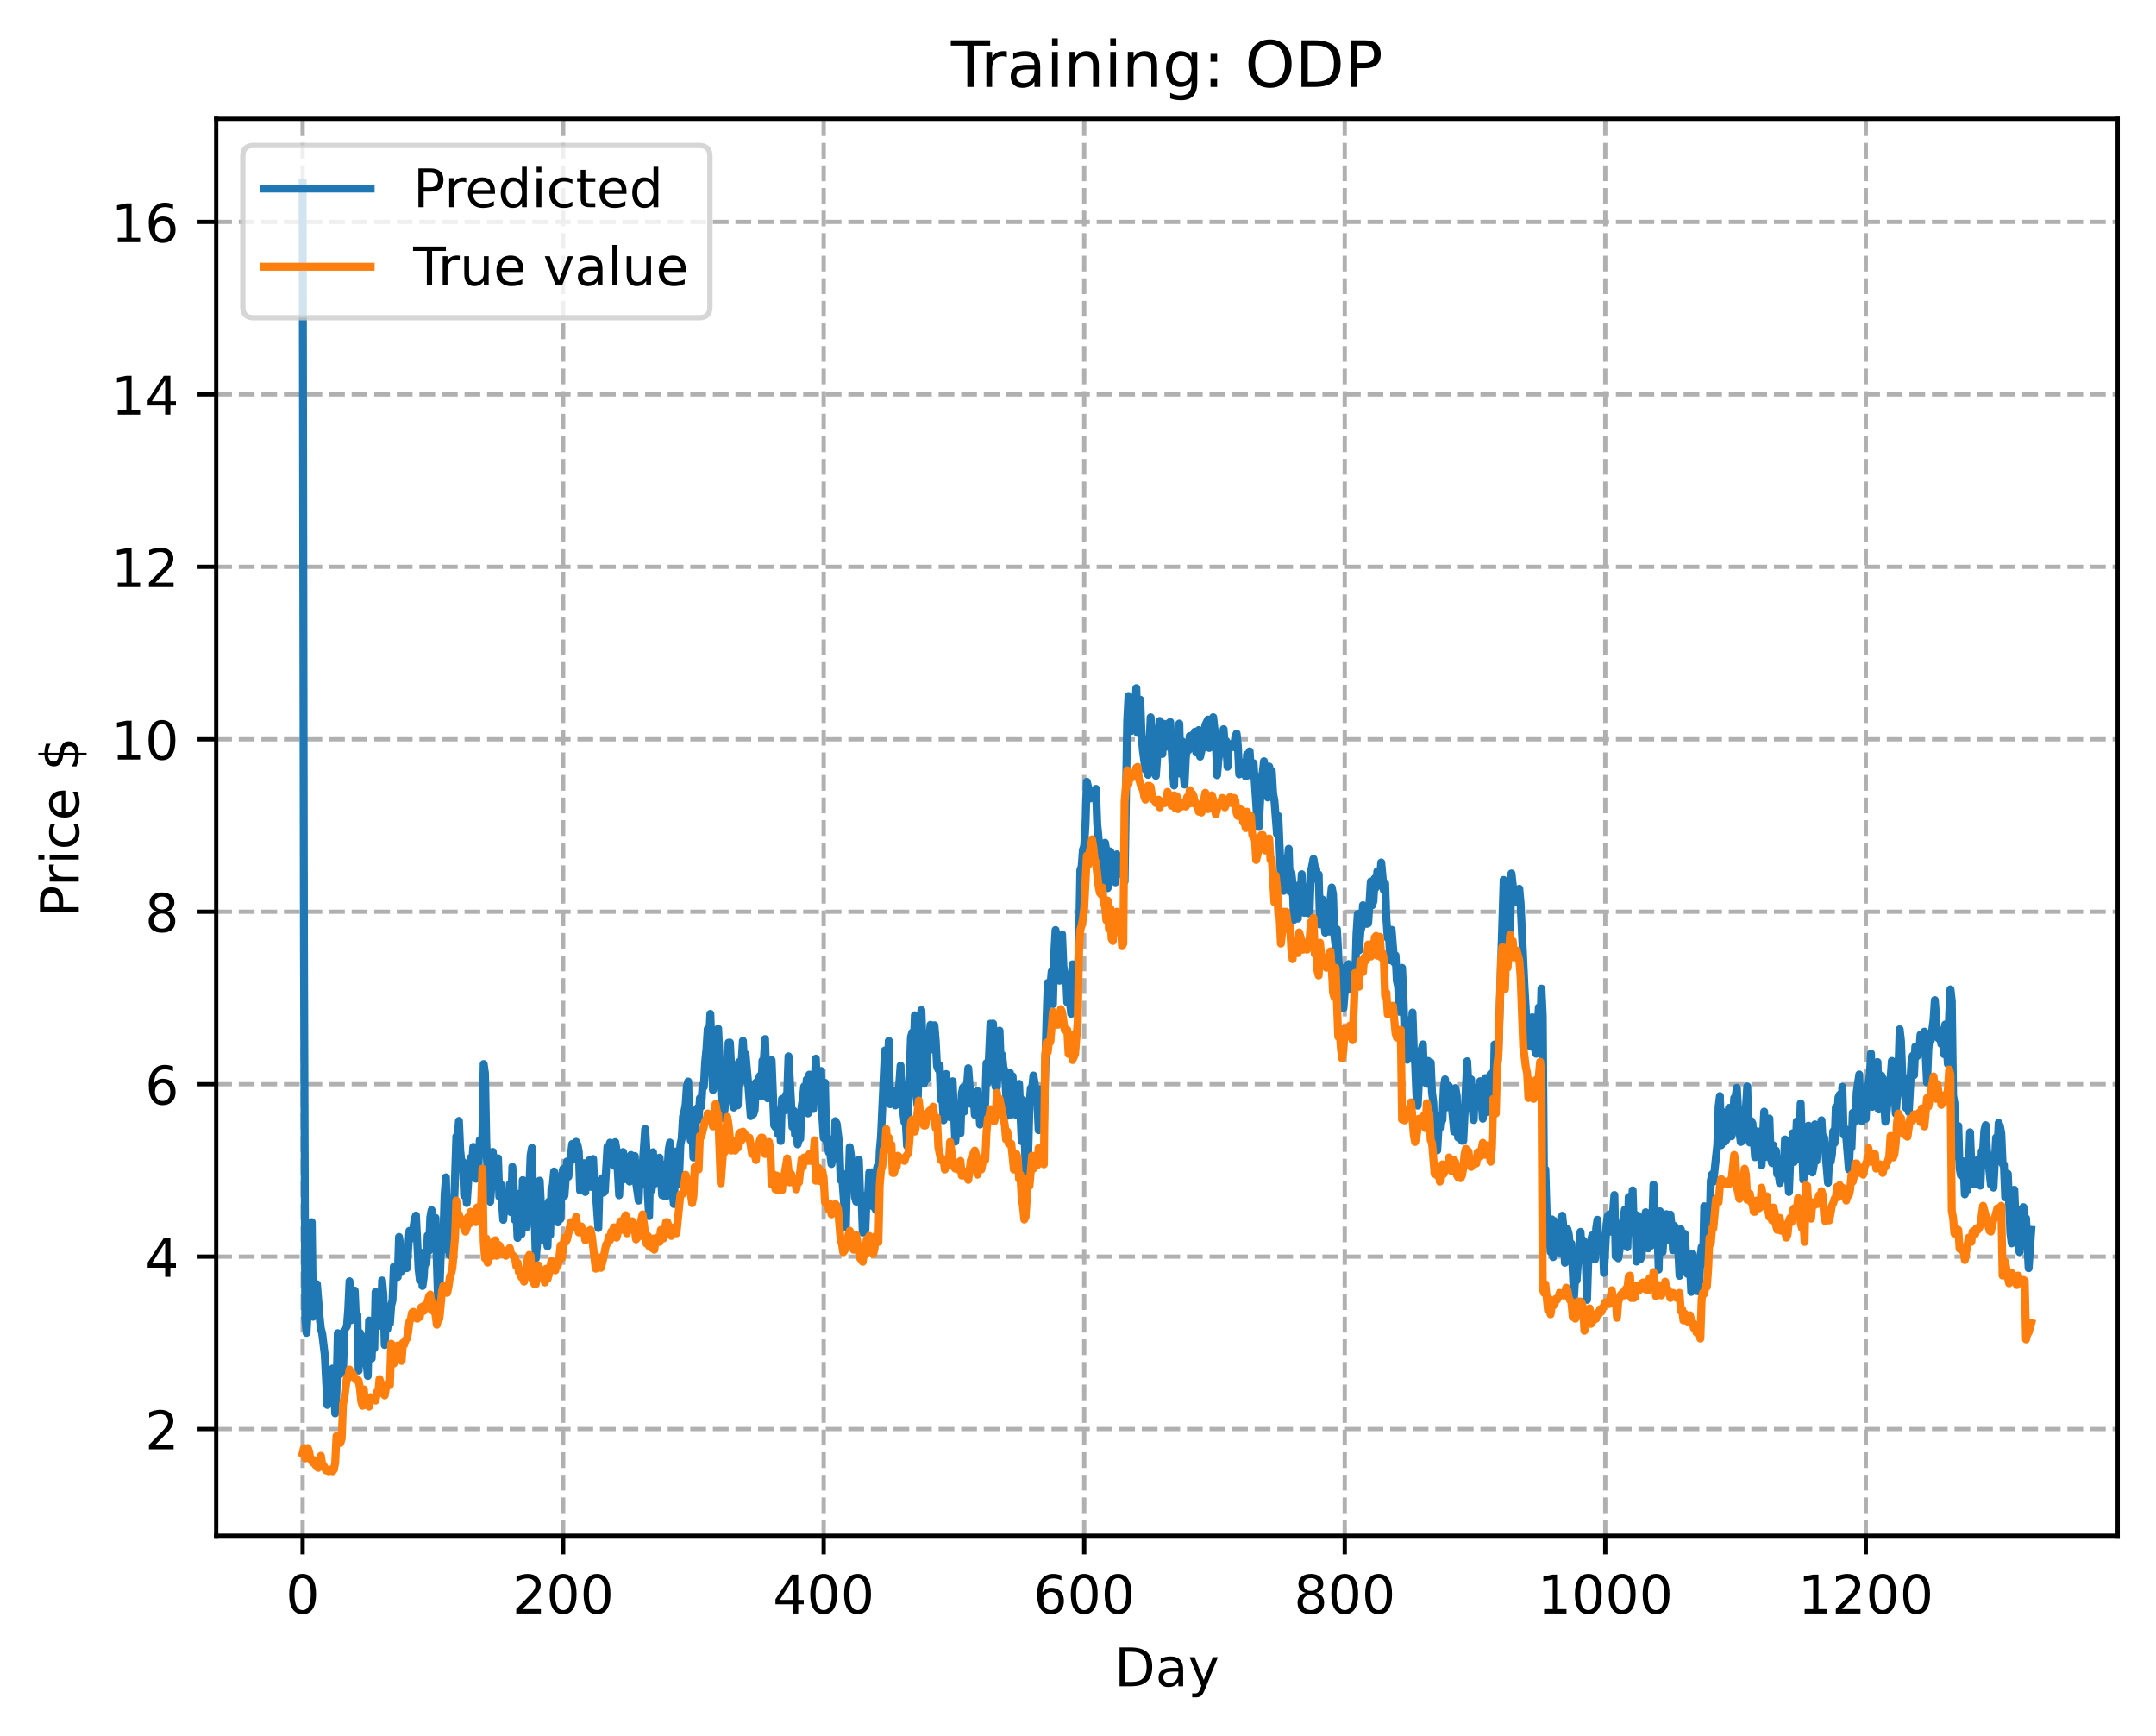 <?xml version="1.0" encoding="utf-8" standalone="no"?>
<!DOCTYPE svg PUBLIC "-//W3C//DTD SVG 1.1//EN"
  "http://www.w3.org/Graphics/SVG/1.1/DTD/svg11.dtd">
<!-- Created with matplotlib (https://matplotlib.org/) -->
<svg height="325.986pt" version="1.1" viewBox="0 0 404.923 325.986" width="404.923pt" xmlns="http://www.w3.org/2000/svg" xmlns:xlink="http://www.w3.org/1999/xlink">
 <defs>
  <style type="text/css">
*{stroke-linecap:butt;stroke-linejoin:round;}
  </style>
 </defs>
 <g id="figure_1">
  <g id="patch_1">
   <path d="M 0 325.986 
L 404.923 325.986 
L 404.923 0 
L 0 0 
z
" style="fill:#ffffff;"/>
  </g>
  <g id="axes_1">
   <g id="patch_2">
    <path d="M 40.603 288.43 
L 397.723 288.43 
L 397.723 22.318 
L 40.603 22.318 
z
" style="fill:#ffffff;"/>
   </g>
   <g id="matplotlib.axis_1">
    <g id="xtick_1">
     <g id="line2d_1">
      <path clip-path="url(#p9ad97553ab)" d="M 56.836 288.43 
L 56.836 22.318 
" style="fill:none;stroke:#b0b0b0;stroke-dasharray:2.96,1.28;stroke-dashoffset:0;stroke-width:0.8;"/>
     </g>
     <g id="line2d_2">
      <defs>
       <path d="M 0 0 
L 0 3.5 
" id="meb2cd1d51a" style="stroke:#000000;stroke-width:0.8;"/>
      </defs>
      <g>
       <use style="stroke:#000000;stroke-width:0.8;" x="56.836" xlink:href="#meb2cd1d51a" y="288.43"/>
      </g>
     </g>
     <g id="text_1">
      <!-- 0 -->
      <defs>
       <path d="M 31.781 66.406 
Q 24.172 66.406 20.328 58.906 
Q 16.5 51.422 16.5 36.375 
Q 16.5 21.391 20.328 13.891 
Q 24.172 6.391 31.781 6.391 
Q 39.453 6.391 43.281 13.891 
Q 47.125 21.391 47.125 36.375 
Q 47.125 51.422 43.281 58.906 
Q 39.453 66.406 31.781 66.406 
z
M 31.781 74.219 
Q 44.047 74.219 50.516 64.516 
Q 56.984 54.828 56.984 36.375 
Q 56.984 17.969 50.516 8.266 
Q 44.047 -1.422 31.781 -1.422 
Q 19.531 -1.422 13.062 8.266 
Q 6.594 17.969 6.594 36.375 
Q 6.594 54.828 13.062 64.516 
Q 19.531 74.219 31.781 74.219 
z
" id="DejaVuSans-48"/>
      </defs>
      <g transform="translate(53.655 303.029)scale(0.1 -0.1)">
       <use xlink:href="#DejaVuSans-48"/>
      </g>
     </g>
    </g>
    <g id="xtick_2">
     <g id="line2d_3">
      <path clip-path="url(#p9ad97553ab)" d="M 105.766 288.43 
L 105.766 22.318 
" style="fill:none;stroke:#b0b0b0;stroke-dasharray:2.96,1.28;stroke-dashoffset:0;stroke-width:0.8;"/>
     </g>
     <g id="line2d_4">
      <g>
       <use style="stroke:#000000;stroke-width:0.8;" x="105.766" xlink:href="#meb2cd1d51a" y="288.43"/>
      </g>
     </g>
     <g id="text_2">
      <!-- 200 -->
      <defs>
       <path d="M 19.188 8.297 
L 53.609 8.297 
L 53.609 0 
L 7.328 0 
L 7.328 8.297 
Q 12.938 14.109 22.625 23.891 
Q 32.328 33.688 34.812 36.531 
Q 39.547 41.844 41.422 45.531 
Q 43.312 49.219 43.312 52.781 
Q 43.312 58.594 39.234 62.25 
Q 35.156 65.922 28.609 65.922 
Q 23.969 65.922 18.812 64.312 
Q 13.672 62.703 7.812 59.422 
L 7.812 69.391 
Q 13.766 71.781 18.938 73 
Q 24.125 74.219 28.422 74.219 
Q 39.75 74.219 46.484 68.547 
Q 53.219 62.891 53.219 53.422 
Q 53.219 48.922 51.531 44.891 
Q 49.859 40.875 45.406 35.406 
Q 44.188 33.984 37.641 27.219 
Q 31.109 20.453 19.188 8.297 
z
" id="DejaVuSans-50"/>
      </defs>
      <g transform="translate(96.223 303.029)scale(0.1 -0.1)">
       <use xlink:href="#DejaVuSans-50"/>
       <use x="63.623" xlink:href="#DejaVuSans-48"/>
       <use x="127.246" xlink:href="#DejaVuSans-48"/>
      </g>
     </g>
    </g>
    <g id="xtick_3">
     <g id="line2d_5">
      <path clip-path="url(#p9ad97553ab)" d="M 154.697 288.43 
L 154.697 22.318 
" style="fill:none;stroke:#b0b0b0;stroke-dasharray:2.96,1.28;stroke-dashoffset:0;stroke-width:0.8;"/>
     </g>
     <g id="line2d_6">
      <g>
       <use style="stroke:#000000;stroke-width:0.8;" x="154.697" xlink:href="#meb2cd1d51a" y="288.43"/>
      </g>
     </g>
     <g id="text_3">
      <!-- 400 -->
      <defs>
       <path d="M 37.797 64.312 
L 12.891 25.391 
L 37.797 25.391 
z
M 35.203 72.906 
L 47.609 72.906 
L 47.609 25.391 
L 58.016 25.391 
L 58.016 17.188 
L 47.609 17.188 
L 47.609 0 
L 37.797 0 
L 37.797 17.188 
L 4.891 17.188 
L 4.891 26.703 
z
" id="DejaVuSans-52"/>
      </defs>
      <g transform="translate(145.153 303.029)scale(0.1 -0.1)">
       <use xlink:href="#DejaVuSans-52"/>
       <use x="63.623" xlink:href="#DejaVuSans-48"/>
       <use x="127.246" xlink:href="#DejaVuSans-48"/>
      </g>
     </g>
    </g>
    <g id="xtick_4">
     <g id="line2d_7">
      <path clip-path="url(#p9ad97553ab)" d="M 203.628 288.43 
L 203.628 22.318 
" style="fill:none;stroke:#b0b0b0;stroke-dasharray:2.96,1.28;stroke-dashoffset:0;stroke-width:0.8;"/>
     </g>
     <g id="line2d_8">
      <g>
       <use style="stroke:#000000;stroke-width:0.8;" x="203.628" xlink:href="#meb2cd1d51a" y="288.43"/>
      </g>
     </g>
     <g id="text_4">
      <!-- 600 -->
      <defs>
       <path d="M 33.016 40.375 
Q 26.375 40.375 22.484 35.828 
Q 18.609 31.297 18.609 23.391 
Q 18.609 15.531 22.484 10.953 
Q 26.375 6.391 33.016 6.391 
Q 39.656 6.391 43.531 10.953 
Q 47.406 15.531 47.406 23.391 
Q 47.406 31.297 43.531 35.828 
Q 39.656 40.375 33.016 40.375 
z
M 52.594 71.297 
L 52.594 62.312 
Q 48.875 64.062 45.094 64.984 
Q 41.312 65.922 37.594 65.922 
Q 27.828 65.922 22.672 59.328 
Q 17.531 52.734 16.797 39.406 
Q 19.672 43.656 24.016 45.922 
Q 28.375 48.188 33.594 48.188 
Q 44.578 48.188 50.953 41.516 
Q 57.328 34.859 57.328 23.391 
Q 57.328 12.156 50.688 5.359 
Q 44.047 -1.422 33.016 -1.422 
Q 20.359 -1.422 13.672 8.266 
Q 6.984 17.969 6.984 36.375 
Q 6.984 53.656 15.188 63.938 
Q 23.391 74.219 37.203 74.219 
Q 40.922 74.219 44.703 73.484 
Q 48.484 72.75 52.594 71.297 
z
" id="DejaVuSans-54"/>
      </defs>
      <g transform="translate(194.084 303.029)scale(0.1 -0.1)">
       <use xlink:href="#DejaVuSans-54"/>
       <use x="63.623" xlink:href="#DejaVuSans-48"/>
       <use x="127.246" xlink:href="#DejaVuSans-48"/>
      </g>
     </g>
    </g>
    <g id="xtick_5">
     <g id="line2d_9">
      <path clip-path="url(#p9ad97553ab)" d="M 252.558 288.43 
L 252.558 22.318 
" style="fill:none;stroke:#b0b0b0;stroke-dasharray:2.96,1.28;stroke-dashoffset:0;stroke-width:0.8;"/>
     </g>
     <g id="line2d_10">
      <g>
       <use style="stroke:#000000;stroke-width:0.8;" x="252.558" xlink:href="#meb2cd1d51a" y="288.43"/>
      </g>
     </g>
     <g id="text_5">
      <!-- 800 -->
      <defs>
       <path d="M 31.781 34.625 
Q 24.75 34.625 20.719 30.859 
Q 16.703 27.094 16.703 20.516 
Q 16.703 13.922 20.719 10.156 
Q 24.75 6.391 31.781 6.391 
Q 38.812 6.391 42.859 10.172 
Q 46.922 13.969 46.922 20.516 
Q 46.922 27.094 42.891 30.859 
Q 38.875 34.625 31.781 34.625 
z
M 21.922 38.812 
Q 15.578 40.375 12.031 44.719 
Q 8.5 49.078 8.5 55.328 
Q 8.5 64.062 14.719 69.141 
Q 20.953 74.219 31.781 74.219 
Q 42.672 74.219 48.875 69.141 
Q 55.078 64.062 55.078 55.328 
Q 55.078 49.078 51.531 44.719 
Q 48 40.375 41.703 38.812 
Q 48.828 37.156 52.797 32.312 
Q 56.781 27.484 56.781 20.516 
Q 56.781 9.906 50.312 4.234 
Q 43.844 -1.422 31.781 -1.422 
Q 19.734 -1.422 13.25 4.234 
Q 6.781 9.906 6.781 20.516 
Q 6.781 27.484 10.781 32.312 
Q 14.797 37.156 21.922 38.812 
z
M 18.312 54.391 
Q 18.312 48.734 21.844 45.562 
Q 25.391 42.391 31.781 42.391 
Q 38.141 42.391 41.719 45.562 
Q 45.312 48.734 45.312 54.391 
Q 45.312 60.062 41.719 63.234 
Q 38.141 66.406 31.781 66.406 
Q 25.391 66.406 21.844 63.234 
Q 18.312 60.062 18.312 54.391 
z
" id="DejaVuSans-56"/>
      </defs>
      <g transform="translate(243.015 303.029)scale(0.1 -0.1)">
       <use xlink:href="#DejaVuSans-56"/>
       <use x="63.623" xlink:href="#DejaVuSans-48"/>
       <use x="127.246" xlink:href="#DejaVuSans-48"/>
      </g>
     </g>
    </g>
    <g id="xtick_6">
     <g id="line2d_11">
      <path clip-path="url(#p9ad97553ab)" d="M 301.489 288.43 
L 301.489 22.318 
" style="fill:none;stroke:#b0b0b0;stroke-dasharray:2.96,1.28;stroke-dashoffset:0;stroke-width:0.8;"/>
     </g>
     <g id="line2d_12">
      <g>
       <use style="stroke:#000000;stroke-width:0.8;" x="301.489" xlink:href="#meb2cd1d51a" y="288.43"/>
      </g>
     </g>
     <g id="text_6">
      <!-- 1000 -->
      <defs>
       <path d="M 12.406 8.297 
L 28.516 8.297 
L 28.516 63.922 
L 10.984 60.406 
L 10.984 69.391 
L 28.422 72.906 
L 38.281 72.906 
L 38.281 8.297 
L 54.391 8.297 
L 54.391 0 
L 12.406 0 
z
" id="DejaVuSans-49"/>
      </defs>
      <g transform="translate(288.764 303.029)scale(0.1 -0.1)">
       <use xlink:href="#DejaVuSans-49"/>
       <use x="63.623" xlink:href="#DejaVuSans-48"/>
       <use x="127.246" xlink:href="#DejaVuSans-48"/>
       <use x="190.869" xlink:href="#DejaVuSans-48"/>
      </g>
     </g>
    </g>
    <g id="xtick_7">
     <g id="line2d_13">
      <path clip-path="url(#p9ad97553ab)" d="M 350.419 288.43 
L 350.419 22.318 
" style="fill:none;stroke:#b0b0b0;stroke-dasharray:2.96,1.28;stroke-dashoffset:0;stroke-width:0.8;"/>
     </g>
     <g id="line2d_14">
      <g>
       <use style="stroke:#000000;stroke-width:0.8;" x="350.419" xlink:href="#meb2cd1d51a" y="288.43"/>
      </g>
     </g>
     <g id="text_7">
      <!-- 1200 -->
      <g transform="translate(337.694 303.029)scale(0.1 -0.1)">
       <use xlink:href="#DejaVuSans-49"/>
       <use x="63.623" xlink:href="#DejaVuSans-50"/>
       <use x="127.246" xlink:href="#DejaVuSans-48"/>
       <use x="190.869" xlink:href="#DejaVuSans-48"/>
      </g>
     </g>
    </g>
    <g id="text_8">
     <!-- Day -->
     <defs>
      <path d="M 19.672 64.797 
L 19.672 8.109 
L 31.594 8.109 
Q 46.688 8.109 53.688 14.938 
Q 60.688 21.781 60.688 36.531 
Q 60.688 51.172 53.688 57.984 
Q 46.688 64.797 31.594 64.797 
z
M 9.812 72.906 
L 30.078 72.906 
Q 51.266 72.906 61.172 64.094 
Q 71.094 55.281 71.094 36.531 
Q 71.094 17.672 61.125 8.828 
Q 51.172 0 30.078 0 
L 9.812 0 
z
" id="DejaVuSans-68"/>
      <path d="M 34.281 27.484 
Q 23.391 27.484 19.188 25 
Q 14.984 22.516 14.984 16.5 
Q 14.984 11.719 18.141 8.906 
Q 21.297 6.109 26.703 6.109 
Q 34.188 6.109 38.703 11.406 
Q 43.219 16.703 43.219 25.484 
L 43.219 27.484 
z
M 52.203 31.203 
L 52.203 0 
L 43.219 0 
L 43.219 8.297 
Q 40.141 3.328 35.547 0.953 
Q 30.953 -1.422 24.312 -1.422 
Q 15.922 -1.422 10.953 3.297 
Q 6 8.016 6 15.922 
Q 6 25.141 12.172 29.828 
Q 18.359 34.516 30.609 34.516 
L 43.219 34.516 
L 43.219 35.406 
Q 43.219 41.609 39.141 45 
Q 35.062 48.391 27.688 48.391 
Q 23 48.391 18.547 47.266 
Q 14.109 46.141 10.016 43.891 
L 10.016 52.203 
Q 14.938 54.109 19.578 55.047 
Q 24.219 56 28.609 56 
Q 40.484 56 46.344 49.844 
Q 52.203 43.703 52.203 31.203 
z
" id="DejaVuSans-97"/>
      <path d="M 32.172 -5.078 
Q 28.375 -14.844 24.75 -17.812 
Q 21.141 -20.797 15.094 -20.797 
L 7.906 -20.797 
L 7.906 -13.281 
L 13.188 -13.281 
Q 16.891 -13.281 18.938 -11.516 
Q 21 -9.766 23.484 -3.219 
L 25.094 0.875 
L 2.984 54.688 
L 12.5 54.688 
L 29.594 11.922 
L 46.688 54.688 
L 56.203 54.688 
z
" id="DejaVuSans-121"/>
     </defs>
     <g transform="translate(209.29 316.707)scale(0.1 -0.1)">
      <use xlink:href="#DejaVuSans-68"/>
      <use x="77.002" xlink:href="#DejaVuSans-97"/>
      <use x="138.281" xlink:href="#DejaVuSans-121"/>
     </g>
    </g>
   </g>
   <g id="matplotlib.axis_2">
    <g id="ytick_1">
     <g id="line2d_15">
      <path clip-path="url(#p9ad97553ab)" d="M 40.603 268.399 
L 397.723 268.399 
" style="fill:none;stroke:#b0b0b0;stroke-dasharray:2.96,1.28;stroke-dashoffset:0;stroke-width:0.8;"/>
     </g>
     <g id="line2d_16">
      <defs>
       <path d="M 0 0 
L -3.5 0 
" id="mff17c573b3" style="stroke:#000000;stroke-width:0.8;"/>
      </defs>
      <g>
       <use style="stroke:#000000;stroke-width:0.8;" x="40.603" xlink:href="#mff17c573b3" y="268.399"/>
      </g>
     </g>
     <g id="text_9">
      <!-- 2 -->
      <g transform="translate(27.241 272.198)scale(0.1 -0.1)">
       <use xlink:href="#DejaVuSans-50"/>
      </g>
     </g>
    </g>
    <g id="ytick_2">
     <g id="line2d_17">
      <path clip-path="url(#p9ad97553ab)" d="M 40.603 236.011 
L 397.723 236.011 
" style="fill:none;stroke:#b0b0b0;stroke-dasharray:2.96,1.28;stroke-dashoffset:0;stroke-width:0.8;"/>
     </g>
     <g id="line2d_18">
      <g>
       <use style="stroke:#000000;stroke-width:0.8;" x="40.603" xlink:href="#mff17c573b3" y="236.011"/>
      </g>
     </g>
     <g id="text_10">
      <!-- 4 -->
      <g transform="translate(27.241 239.81)scale(0.1 -0.1)">
       <use xlink:href="#DejaVuSans-52"/>
      </g>
     </g>
    </g>
    <g id="ytick_3">
     <g id="line2d_19">
      <path clip-path="url(#p9ad97553ab)" d="M 40.603 203.623 
L 397.723 203.623 
" style="fill:none;stroke:#b0b0b0;stroke-dasharray:2.96,1.28;stroke-dashoffset:0;stroke-width:0.8;"/>
     </g>
     <g id="line2d_20">
      <g>
       <use style="stroke:#000000;stroke-width:0.8;" x="40.603" xlink:href="#mff17c573b3" y="203.623"/>
      </g>
     </g>
     <g id="text_11">
      <!-- 6 -->
      <g transform="translate(27.241 207.423)scale(0.1 -0.1)">
       <use xlink:href="#DejaVuSans-54"/>
      </g>
     </g>
    </g>
    <g id="ytick_4">
     <g id="line2d_21">
      <path clip-path="url(#p9ad97553ab)" d="M 40.603 171.236 
L 397.723 171.236 
" style="fill:none;stroke:#b0b0b0;stroke-dasharray:2.96,1.28;stroke-dashoffset:0;stroke-width:0.8;"/>
     </g>
     <g id="line2d_22">
      <g>
       <use style="stroke:#000000;stroke-width:0.8;" x="40.603" xlink:href="#mff17c573b3" y="171.236"/>
      </g>
     </g>
     <g id="text_12">
      <!-- 8 -->
      <g transform="translate(27.241 175.035)scale(0.1 -0.1)">
       <use xlink:href="#DejaVuSans-56"/>
      </g>
     </g>
    </g>
    <g id="ytick_5">
     <g id="line2d_23">
      <path clip-path="url(#p9ad97553ab)" d="M 40.603 138.848 
L 397.723 138.848 
" style="fill:none;stroke:#b0b0b0;stroke-dasharray:2.96,1.28;stroke-dashoffset:0;stroke-width:0.8;"/>
     </g>
     <g id="line2d_24">
      <g>
       <use style="stroke:#000000;stroke-width:0.8;" x="40.603" xlink:href="#mff17c573b3" y="138.848"/>
      </g>
     </g>
     <g id="text_13">
      <!-- 10 -->
      <g transform="translate(20.878 142.647)scale(0.1 -0.1)">
       <use xlink:href="#DejaVuSans-49"/>
       <use x="63.623" xlink:href="#DejaVuSans-48"/>
      </g>
     </g>
    </g>
    <g id="ytick_6">
     <g id="line2d_25">
      <path clip-path="url(#p9ad97553ab)" d="M 40.603 106.46 
L 397.723 106.46 
" style="fill:none;stroke:#b0b0b0;stroke-dasharray:2.96,1.28;stroke-dashoffset:0;stroke-width:0.8;"/>
     </g>
     <g id="line2d_26">
      <g>
       <use style="stroke:#000000;stroke-width:0.8;" x="40.603" xlink:href="#mff17c573b3" y="106.46"/>
      </g>
     </g>
     <g id="text_14">
      <!-- 12 -->
      <g transform="translate(20.878 110.259)scale(0.1 -0.1)">
       <use xlink:href="#DejaVuSans-49"/>
       <use x="63.623" xlink:href="#DejaVuSans-50"/>
      </g>
     </g>
    </g>
    <g id="ytick_7">
     <g id="line2d_27">
      <path clip-path="url(#p9ad97553ab)" d="M 40.603 74.072 
L 397.723 74.072 
" style="fill:none;stroke:#b0b0b0;stroke-dasharray:2.96,1.28;stroke-dashoffset:0;stroke-width:0.8;"/>
     </g>
     <g id="line2d_28">
      <g>
       <use style="stroke:#000000;stroke-width:0.8;" x="40.603" xlink:href="#mff17c573b3" y="74.072"/>
      </g>
     </g>
     <g id="text_15">
      <!-- 14 -->
      <g transform="translate(20.878 77.871)scale(0.1 -0.1)">
       <use xlink:href="#DejaVuSans-49"/>
       <use x="63.623" xlink:href="#DejaVuSans-52"/>
      </g>
     </g>
    </g>
    <g id="ytick_8">
     <g id="line2d_29">
      <path clip-path="url(#p9ad97553ab)" d="M 40.603 41.684 
L 397.723 41.684 
" style="fill:none;stroke:#b0b0b0;stroke-dasharray:2.96,1.28;stroke-dashoffset:0;stroke-width:0.8;"/>
     </g>
     <g id="line2d_30">
      <g>
       <use style="stroke:#000000;stroke-width:0.8;" x="40.603" xlink:href="#mff17c573b3" y="41.684"/>
      </g>
     </g>
     <g id="text_16">
      <!-- 16 -->
      <g transform="translate(20.878 45.483)scale(0.1 -0.1)">
       <use xlink:href="#DejaVuSans-49"/>
       <use x="63.623" xlink:href="#DejaVuSans-54"/>
      </g>
     </g>
    </g>
    <g id="text_17">
     <!-- Price $ -->
     <defs>
      <path d="M 19.672 64.797 
L 19.672 37.406 
L 32.078 37.406 
Q 38.969 37.406 42.719 40.969 
Q 46.484 44.531 46.484 51.125 
Q 46.484 57.672 42.719 61.234 
Q 38.969 64.797 32.078 64.797 
z
M 9.812 72.906 
L 32.078 72.906 
Q 44.344 72.906 50.609 67.359 
Q 56.891 61.812 56.891 51.125 
Q 56.891 40.328 50.609 34.812 
Q 44.344 29.297 32.078 29.297 
L 19.672 29.297 
L 19.672 0 
L 9.812 0 
z
" id="DejaVuSans-80"/>
      <path d="M 41.109 46.297 
Q 39.594 47.172 37.812 47.578 
Q 36.031 48 33.891 48 
Q 26.266 48 22.188 43.047 
Q 18.109 38.094 18.109 28.812 
L 18.109 0 
L 9.078 0 
L 9.078 54.688 
L 18.109 54.688 
L 18.109 46.188 
Q 20.953 51.172 25.484 53.578 
Q 30.031 56 36.531 56 
Q 37.453 56 38.578 55.875 
Q 39.703 55.766 41.062 55.516 
z
" id="DejaVuSans-114"/>
      <path d="M 9.422 54.688 
L 18.406 54.688 
L 18.406 0 
L 9.422 0 
z
M 9.422 75.984 
L 18.406 75.984 
L 18.406 64.594 
L 9.422 64.594 
z
" id="DejaVuSans-105"/>
      <path d="M 48.781 52.594 
L 48.781 44.188 
Q 44.969 46.297 41.141 47.344 
Q 37.312 48.391 33.406 48.391 
Q 24.656 48.391 19.812 42.844 
Q 14.984 37.312 14.984 27.297 
Q 14.984 17.281 19.812 11.734 
Q 24.656 6.203 33.406 6.203 
Q 37.312 6.203 41.141 7.25 
Q 44.969 8.297 48.781 10.406 
L 48.781 2.094 
Q 45.016 0.344 40.984 -0.531 
Q 36.969 -1.422 32.422 -1.422 
Q 20.062 -1.422 12.781 6.344 
Q 5.516 14.109 5.516 27.297 
Q 5.516 40.672 12.859 48.328 
Q 20.219 56 33.016 56 
Q 37.156 56 41.109 55.141 
Q 45.062 54.297 48.781 52.594 
z
" id="DejaVuSans-99"/>
      <path d="M 56.203 29.594 
L 56.203 25.203 
L 14.891 25.203 
Q 15.484 15.922 20.484 11.062 
Q 25.484 6.203 34.422 6.203 
Q 39.594 6.203 44.453 7.469 
Q 49.312 8.734 54.109 11.281 
L 54.109 2.781 
Q 49.266 0.734 44.188 -0.344 
Q 39.109 -1.422 33.891 -1.422 
Q 20.797 -1.422 13.156 6.188 
Q 5.516 13.812 5.516 26.812 
Q 5.516 40.234 12.766 48.109 
Q 20.016 56 32.328 56 
Q 43.359 56 49.781 48.891 
Q 56.203 41.797 56.203 29.594 
z
M 47.219 32.234 
Q 47.125 39.594 43.094 43.984 
Q 39.062 48.391 32.422 48.391 
Q 24.906 48.391 20.391 44.141 
Q 15.875 39.891 15.188 32.172 
z
" id="DejaVuSans-101"/>
      <path id="DejaVuSans-32"/>
      <path d="M 33.797 -14.703 
L 28.906 -14.703 
L 28.859 0 
Q 23.734 0.094 18.609 1.188 
Q 13.484 2.297 8.297 4.5 
L 8.297 13.281 
Q 13.281 10.156 18.375 8.562 
Q 23.484 6.984 28.906 6.938 
L 28.906 29.203 
Q 18.109 30.953 13.203 35.156 
Q 8.297 39.359 8.297 46.688 
Q 8.297 54.641 13.625 59.219 
Q 18.953 63.812 28.906 64.5 
L 28.906 75.984 
L 33.797 75.984 
L 33.797 64.656 
Q 38.328 64.453 42.578 63.688 
Q 46.828 62.938 50.875 61.625 
L 50.875 53.078 
Q 46.828 55.125 42.547 56.25 
Q 38.281 57.375 33.797 57.562 
L 33.797 36.719 
Q 44.875 35.016 50.094 30.609 
Q 55.328 26.219 55.328 18.609 
Q 55.328 10.359 49.781 5.594 
Q 44.234 0.828 33.797 0.094 
z
M 28.906 37.594 
L 28.906 57.625 
Q 23.25 56.984 20.266 54.391 
Q 17.281 51.812 17.281 47.516 
Q 17.281 43.312 20.031 40.969 
Q 22.797 38.625 28.906 37.594 
z
M 33.797 28.219 
L 33.797 7.078 
Q 39.984 7.906 43.141 10.594 
Q 46.297 13.281 46.297 17.672 
Q 46.297 21.969 43.281 24.5 
Q 40.281 27.047 33.797 28.219 
z
" id="DejaVuSans-36"/>
     </defs>
     <g transform="translate(14.798 172.342)rotate(-90)scale(0.1 -0.1)">
      <use xlink:href="#DejaVuSans-80"/>
      <use x="58.553" xlink:href="#DejaVuSans-114"/>
      <use x="99.666" xlink:href="#DejaVuSans-105"/>
      <use x="127.449" xlink:href="#DejaVuSans-99"/>
      <use x="182.43" xlink:href="#DejaVuSans-101"/>
      <use x="243.953" xlink:href="#DejaVuSans-32"/>
      <use x="275.74" xlink:href="#DejaVuSans-36"/>
     </g>
    </g>
   </g>
   <g id="line2d_31">
    <path clip-path="url(#p9ad97553ab)" d="M 56.836 34.414 
L 57.081 176.612 
L 57.325 247.463 
L 57.57 250.331 
L 57.814 246.117 
L 58.059 246.085 
L 58.548 229.539 
L 58.793 247.307 
L 59.038 246.668 
L 59.527 241.191 
L 60.016 247.316 
L 60.261 249.53 
L 60.506 250.446 
L 60.995 254.476 
L 61.484 263.874 
L 61.729 262.944 
L 61.974 257.74 
L 62.218 259.422 
L 62.463 257.026 
L 62.708 259.842 
L 62.952 265.457 
L 63.197 261.249 
L 63.441 250.39 
L 63.686 252.752 
L 63.931 258.011 
L 64.175 252.295 
L 64.42 257.735 
L 64.665 249.807 
L 65.154 249.065 
L 65.399 245.924 
L 65.643 240.635 
L 65.888 247.98 
L 66.133 242.301 
L 66.377 246.907 
L 66.622 242.392 
L 66.867 247.895 
L 67.111 246.894 
L 67.356 257.417 
L 67.601 250.326 
L 67.845 250.862 
L 68.09 252.624 
L 68.335 255.218 
L 68.579 256.145 
L 68.824 255.637 
L 69.069 258.426 
L 69.313 248.014 
L 69.802 255.142 
L 70.047 248.785 
L 70.292 253.234 
L 70.536 242.675 
L 70.781 249.121 
L 71.026 248.809 
L 71.27 244.829 
L 71.515 249.023 
L 71.76 240.492 
L 72.004 243.199 
L 72.249 252.616 
L 72.494 246.706 
L 72.738 249.635 
L 72.983 247.507 
L 73.228 248.574 
L 73.472 245.158 
L 73.717 244.248 
L 73.962 237.888 
L 74.206 238.103 
L 74.451 239.304 
L 74.696 239.842 
L 74.94 232.32 
L 75.185 233.929 
L 75.429 238.896 
L 75.674 234.845 
L 75.919 237.435 
L 76.163 234.875 
L 76.408 238.172 
L 76.897 231.169 
L 77.142 232.662 
L 77.387 231.138 
L 77.631 230.718 
L 77.876 228.916 
L 78.121 228.3 
L 78.61 238.363 
L 78.855 240.428 
L 79.099 235.292 
L 79.344 241.528 
L 79.589 239.766 
L 79.833 235.12 
L 80.078 237.379 
L 80.323 232.041 
L 80.567 234.907 
L 80.812 228.594 
L 81.056 227.284 
L 81.301 228.623 
L 81.546 231.79 
L 81.79 228.724 
L 82.28 244.668 
L 82.524 242.574 
L 82.769 235.823 
L 83.014 232.871 
L 83.258 232.309 
L 83.503 224.403 
L 83.748 221.124 
L 83.992 231.015 
L 84.237 234.842 
L 84.482 235.761 
L 84.726 231.501 
L 84.971 231.099 
L 85.216 228.558 
L 85.705 213.445 
L 85.95 213.53 
L 86.194 210.535 
L 86.439 216.12 
L 86.684 218.304 
L 86.928 218.248 
L 87.173 224.542 
L 87.417 221.024 
L 87.662 225.952 
L 88.151 218.741 
L 88.396 217.437 
L 88.641 219.095 
L 88.885 215.406 
L 89.13 219.462 
L 89.375 221.384 
L 89.619 217.839 
L 89.864 218.847 
L 90.109 214.113 
L 90.353 215.008 
L 90.598 213.425 
L 90.843 199.834 
L 91.087 201.599 
L 91.332 214.456 
L 91.577 220.678 
L 91.821 218.226 
L 92.066 225.703 
L 92.311 222.333 
L 92.555 216.349 
L 93.044 222.56 
L 93.534 217.54 
L 93.778 224.74 
L 94.023 222.331 
L 94.512 229.102 
L 94.757 226.43 
L 95.002 226.088 
L 95.246 224.904 
L 95.491 225.915 
L 95.736 222.39 
L 95.98 227.679 
L 96.225 219.145 
L 96.47 222.778 
L 96.714 229.135 
L 96.959 227.407 
L 97.204 232.507 
L 97.448 231.692 
L 97.693 224.141 
L 97.938 231.804 
L 98.182 221.639 
L 98.427 226.78 
L 98.672 225.553 
L 98.916 230.469 
L 99.161 222.616 
L 99.405 223.175 
L 99.65 217.009 
L 99.895 215.587 
L 100.139 225.928 
L 100.384 228.035 
L 100.629 236.362 
L 101.118 231.007 
L 101.363 221.745 
L 101.607 226.521 
L 101.852 226.553 
L 102.097 232.921 
L 102.341 231.058 
L 102.831 234.1 
L 103.075 225.682 
L 103.32 231.966 
L 103.565 223.192 
L 103.809 222.764 
L 104.054 220.023 
L 104.299 227.437 
L 104.543 227.036 
L 104.788 229.582 
L 105.032 225.214 
L 105.277 228.928 
L 105.522 220.638 
L 105.766 219.548 
L 106.011 224.567 
L 106.5 218.133 
L 106.745 221.012 
L 107.234 216.695 
L 107.479 214.847 
L 107.724 217.193 
L 107.968 217.678 
L 108.213 214.454 
L 108.458 215.021 
L 108.702 216.277 
L 108.947 223.605 
L 109.192 221.433 
L 109.436 222.233 
L 109.681 218.455 
L 109.926 223.879 
L 110.17 218.537 
L 110.415 222.539 
L 110.66 217.929 
L 110.904 222.911 
L 111.149 219.069 
L 111.393 217.674 
L 111.638 223.053 
L 111.883 223.7 
L 112.372 230.643 
L 112.617 221.747 
L 112.861 221.761 
L 113.106 221.284 
L 113.351 223.988 
L 113.595 223.724 
L 114.085 215.361 
L 114.329 216.976 
L 114.574 214.603 
L 114.819 218.368 
L 115.063 216.067 
L 115.308 218.939 
L 115.553 214.507 
L 115.797 215.96 
L 116.287 224.488 
L 116.531 219.089 
L 116.776 218.321 
L 117.02 216.376 
L 117.265 220.531 
L 117.51 221.463 
L 117.999 217.97 
L 118.244 221.907 
L 118.488 216.92 
L 118.733 219.027 
L 118.978 218.475 
L 119.222 217.108 
L 119.467 222.126 
L 119.956 225.498 
L 120.201 218.632 
L 120.446 222.476 
L 121.18 212.031 
L 121.424 216.266 
L 121.669 224.478 
L 121.914 228.402 
L 122.158 216.577 
L 122.403 223.493 
L 122.648 216.406 
L 122.892 222.371 
L 123.137 218.69 
L 123.381 221.518 
L 123.871 217.428 
L 124.36 224.482 
L 124.605 218.756 
L 124.849 224.65 
L 125.094 224.711 
L 125.583 215.974 
L 125.828 214.593 
L 126.317 223.947 
L 126.562 226.143 
L 126.807 219.59 
L 127.051 216.234 
L 127.296 222.408 
L 127.541 221.117 
L 127.785 215 
L 128.03 213.84 
L 128.275 209.676 
L 128.519 208.819 
L 128.764 207.499 
L 129.008 203.9 
L 129.253 203.125 
L 129.498 212.474 
L 129.742 214.186 
L 129.987 210.466 
L 130.232 217.398 
L 130.476 217.15 
L 130.721 210.141 
L 130.966 208.122 
L 131.21 210.282 
L 131.455 206.257 
L 131.7 207.845 
L 131.944 203.813 
L 132.189 204.117 
L 132.434 199.491 
L 132.678 197.042 
L 132.923 193.229 
L 133.168 195.201 
L 133.412 190.416 
L 133.902 204.723 
L 134.146 196.794 
L 134.391 200.76 
L 134.88 193.201 
L 135.614 208.702 
L 135.859 209.988 
L 136.348 206.427 
L 136.593 206.716 
L 136.837 195.824 
L 137.082 195.81 
L 137.571 205.08 
L 137.816 208.014 
L 138.061 200.032 
L 138.305 201.318 
L 138.55 207.602 
L 138.795 199.457 
L 139.039 203.333 
L 139.529 195.481 
L 139.773 200.492 
L 140.018 197.971 
L 140.507 203.389 
L 140.996 209.619 
L 141.241 206.356 
L 141.486 209.251 
L 141.73 208.457 
L 141.975 203.321 
L 142.22 204.078 
L 142.464 202.751 
L 142.709 202.079 
L 142.954 205.909 
L 143.198 199.204 
L 143.443 199.345 
L 143.688 195.15 
L 143.932 202.802 
L 144.177 206.28 
L 144.422 202.423 
L 144.666 201.265 
L 144.911 199.11 
L 145.4 211.354 
L 145.645 211.718 
L 145.89 211.079 
L 146.134 213.01 
L 146.379 208.557 
L 146.624 214.302 
L 146.868 206.395 
L 147.113 208.497 
L 147.357 208.582 
L 147.602 205.659 
L 147.847 205.526 
L 148.091 198.389 
L 148.825 211.66 
L 149.07 208.624 
L 149.315 213.109 
L 149.559 211.867 
L 149.804 214.936 
L 150.049 213.981 
L 150.293 213.876 
L 150.538 207.814 
L 150.783 206.465 
L 151.027 204.049 
L 151.272 205.922 
L 151.517 202.75 
L 151.761 209.119 
L 152.006 201.826 
L 152.251 206.937 
L 152.495 202.588 
L 152.74 208.284 
L 153.229 198.826 
L 153.474 206.139 
L 153.718 206.66 
L 154.208 201.142 
L 154.452 209.806 
L 154.697 213.724 
L 154.942 203.363 
L 155.186 214.068 
L 155.676 216.429 
L 155.92 216.559 
L 156.165 218.618 
L 156.41 213.903 
L 156.654 217.673 
L 156.899 210.57 
L 157.144 211.07 
L 157.633 215.009 
L 157.878 221.613 
L 158.122 220.339 
L 158.856 230.54 
L 159.101 220.99 
L 159.345 223.189 
L 159.59 215.453 
L 160.079 218.87 
L 160.324 218.845 
L 160.569 224.811 
L 160.813 225.695 
L 161.058 218.338 
L 161.303 217.829 
L 161.547 224.807 
L 161.792 224.477 
L 162.037 231.498 
L 162.281 227.91 
L 162.526 231.058 
L 162.771 224.387 
L 163.015 224.954 
L 163.26 220.19 
L 163.505 222.472 
L 163.749 220.172 
L 163.994 226.618 
L 164.239 226.067 
L 164.483 227.223 
L 164.728 219.293 
L 164.972 223.284 
L 165.217 216.198 
L 165.462 213.414 
L 166.196 197.298 
L 166.44 206.066 
L 166.93 195.48 
L 167.174 207.388 
L 167.664 204.825 
L 168.153 207.617 
L 168.642 205.781 
L 168.887 203.58 
L 169.132 200.138 
L 169.376 207.449 
L 169.621 208.668 
L 169.866 210.769 
L 170.11 210.757 
L 170.355 215.217 
L 170.6 205.549 
L 170.844 201.464 
L 171.089 194.759 
L 171.333 193.912 
L 171.578 197.227 
L 171.823 190.685 
L 172.067 205.468 
L 172.312 207.582 
L 172.557 200.608 
L 172.801 200.071 
L 173.046 189.713 
L 173.535 203.536 
L 173.78 201.463 
L 174.025 202.739 
L 174.269 195.485 
L 174.514 195.802 
L 174.759 192.473 
L 175.248 197.134 
L 175.493 192.551 
L 175.737 195.486 
L 175.982 200.233 
L 176.227 200.851 
L 176.471 200.074 
L 176.716 206.572 
L 176.96 205.311 
L 177.205 210.409 
L 177.45 209.264 
L 177.694 201.721 
L 177.939 208.963 
L 178.184 206.081 
L 178.428 209.832 
L 178.673 209.417 
L 178.918 203.075 
L 179.407 214.416 
L 179.652 212.039 
L 179.896 211.079 
L 180.141 207.545 
L 180.386 212.857 
L 180.63 205.394 
L 180.875 204.237 
L 181.12 208.765 
L 181.364 204.776 
L 181.609 203.953 
L 181.854 200.627 
L 182.343 207.314 
L 182.588 206.783 
L 182.832 205.161 
L 183.077 209.39 
L 183.321 205.758 
L 183.566 204.904 
L 183.811 207.438 
L 184.055 211.208 
L 184.3 206.319 
L 184.545 208.325 
L 184.789 208.984 
L 185.034 207.205 
L 185.279 199.657 
L 185.523 203.324 
L 186.013 192.265 
L 186.257 198.789 
L 186.502 192.237 
L 186.991 204.127 
L 187.236 204.134 
L 187.725 193.573 
L 187.97 200.259 
L 188.215 198.13 
L 188.459 200.478 
L 188.704 201.166 
L 189.193 209.564 
L 189.682 201.48 
L 189.927 209.332 
L 190.172 202.123 
L 190.661 209.049 
L 190.906 209.458 
L 191.15 203.969 
L 191.395 203.574 
L 191.884 214.333 
L 192.129 206.635 
L 192.374 211.193 
L 192.618 219.585 
L 192.863 221.652 
L 193.108 216.651 
L 193.352 207.49 
L 193.597 204.379 
L 193.842 204.473 
L 194.086 201.99 
L 194.331 203.523 
L 194.575 205.961 
L 194.82 206.763 
L 195.065 212.269 
L 195.309 204.599 
L 195.799 206.07 
L 196.043 211.117 
L 196.533 191.971 
L 196.777 184.604 
L 197.022 184.721 
L 197.267 185.235 
L 197.511 182.459 
L 197.756 188.592 
L 198.001 179.039 
L 198.245 174.67 
L 198.49 180.589 
L 198.735 178.491 
L 198.979 184.189 
L 199.224 181.717 
L 199.469 175.474 
L 199.713 181.433 
L 199.958 183.071 
L 200.203 182.97 
L 200.447 188.252 
L 200.692 187.49 
L 200.936 188.114 
L 201.181 190.403 
L 201.426 181.111 
L 201.67 186.536 
L 201.915 188.984 
L 202.16 184.844 
L 202.404 182.836 
L 202.649 177.012 
L 202.894 163.417 
L 203.138 162.812 
L 203.383 159.61 
L 203.628 158.852 
L 203.872 154.789 
L 204.117 146.827 
L 204.606 148.811 
L 204.851 149.944 
L 205.34 148.9 
L 205.585 149.209 
L 205.83 148.155 
L 206.074 154.824 
L 206.319 157.275 
L 206.808 166.327 
L 207.053 161.267 
L 207.297 161.119 
L 207.542 158.282 
L 207.787 159.865 
L 208.031 166.811 
L 208.521 159.904 
L 208.765 161.729 
L 209.01 161.739 
L 209.255 165.087 
L 209.499 165.714 
L 209.744 160.456 
L 209.989 164.227 
L 210.233 161.445 
L 210.478 163.842 
L 210.723 164.062 
L 210.967 161.911 
L 211.212 165.554 
L 211.701 135.443 
L 211.946 130.723 
L 212.191 136.868 
L 212.435 137.31 
L 212.68 134.785 
L 212.924 135.977 
L 213.169 133.504 
L 213.414 129.238 
L 213.658 137.654 
L 213.903 132.938 
L 214.148 131.413 
L 214.392 137.86 
L 214.637 140.828 
L 215.126 144.566 
L 215.371 144.32 
L 215.616 145.518 
L 216.105 134.715 
L 216.35 137.525 
L 216.594 141.634 
L 216.839 141.122 
L 217.084 145.711 
L 217.818 135.398 
L 218.062 141.029 
L 218.307 141.612 
L 218.551 135.924 
L 218.796 140.335 
L 219.041 136.764 
L 219.285 140.221 
L 219.53 135.78 
L 219.775 135.588 
L 220.264 144.707 
L 220.509 147.533 
L 220.753 139.088 
L 220.998 139.025 
L 221.243 144.364 
L 221.487 135.895 
L 221.732 145.331 
L 221.977 139.181 
L 222.221 144.644 
L 222.466 147.346 
L 222.711 142.298 
L 222.955 140.314 
L 223.2 140.903 
L 223.445 138.238 
L 223.689 139.806 
L 223.934 138.058 
L 224.179 138.424 
L 224.423 137.419 
L 224.668 141.327 
L 224.912 141.281 
L 225.157 137.105 
L 225.402 142.111 
L 225.891 139.921 
L 226.136 139.217 
L 226.38 136.182 
L 226.87 135.137 
L 227.114 140.467 
L 227.359 139.719 
L 227.604 136.258 
L 227.848 134.696 
L 228.338 139.038 
L 228.582 145.593 
L 228.827 142.743 
L 229.316 139.762 
L 229.561 141.44 
L 229.806 136.949 
L 230.05 140.27 
L 230.295 139.178 
L 230.539 144.014 
L 230.784 140.291 
L 231.029 140.291 
L 231.273 139.733 
L 231.763 140.317 
L 232.007 138.41 
L 232.252 137.769 
L 232.497 140.325 
L 232.741 145.441 
L 232.986 143.121 
L 233.231 143.956 
L 233.475 144.108 
L 233.72 143.709 
L 233.965 145.84 
L 234.209 141.698 
L 234.454 142.096 
L 234.699 141.116 
L 234.943 145.178 
L 235.188 145.836 
L 235.433 143.342 
L 236.167 154.647 
L 236.411 155.306 
L 236.9 145.844 
L 237.145 145.155 
L 237.39 142.972 
L 237.634 145.846 
L 237.879 146.118 
L 238.124 149.778 
L 238.368 143.971 
L 238.613 145.044 
L 238.858 144.836 
L 239.102 149.013 
L 239.347 150.341 
L 239.836 156.622 
L 240.081 153.27 
L 240.57 164.663 
L 240.815 166.981 
L 241.06 167.322 
L 241.549 161.203 
L 241.794 162.311 
L 242.038 159.409 
L 242.283 167.463 
L 242.527 163.833 
L 242.772 166.007 
L 243.017 172.761 
L 243.506 167.911 
L 243.751 172.522 
L 243.995 166.229 
L 244.24 168.329 
L 244.485 164.192 
L 244.974 171.44 
L 245.219 170.787 
L 245.463 168.601 
L 245.708 171.537 
L 245.953 171.044 
L 246.197 163.776 
L 246.687 161.308 
L 246.931 162.803 
L 247.176 163.111 
L 247.421 165.221 
L 247.665 164.251 
L 247.91 173.604 
L 248.155 168.828 
L 248.399 168.954 
L 248.888 175.167 
L 249.133 169.521 
L 249.378 174.54 
L 249.622 174.969 
L 249.867 169.114 
L 250.112 166.681 
L 250.356 167.98 
L 250.601 175.605 
L 250.846 177.725 
L 251.09 174.521 
L 251.58 183.706 
L 251.824 182.405 
L 252.314 189.35 
L 252.558 186.194 
L 252.803 181.584 
L 253.048 185.956 
L 253.292 181.074 
L 253.537 184.517 
L 254.026 182.17 
L 254.271 186.26 
L 254.515 183.691 
L 254.76 175.395 
L 255.005 171.631 
L 255.249 178.494 
L 255.494 174.988 
L 255.739 174.038 
L 255.983 170.009 
L 256.228 172.761 
L 256.717 173.511 
L 256.962 173.399 
L 257.451 165.557 
L 257.696 170.029 
L 257.941 169.275 
L 258.185 164.974 
L 258.43 166.689 
L 258.675 163.643 
L 258.919 165.406 
L 259.164 165.535 
L 259.409 161.987 
L 259.898 167.186 
L 260.143 165.899 
L 260.387 172.664 
L 260.632 176.171 
L 260.876 175.849 
L 261.121 180.355 
L 261.366 174.637 
L 261.855 180.78 
L 262.1 179.437 
L 262.344 184.224 
L 262.589 185.324 
L 262.834 190.021 
L 263.323 181.777 
L 263.568 186.833 
L 263.812 194.282 
L 264.057 191.975 
L 264.302 199.038 
L 264.546 191.623 
L 264.791 195.812 
L 265.036 197.474 
L 265.28 190.167 
L 265.525 197.198 
L 265.77 199.657 
L 266.014 205.546 
L 266.259 207.658 
L 266.503 202.912 
L 266.748 200.547 
L 266.993 197.09 
L 267.237 196.143 
L 267.482 203.206 
L 267.727 201.68 
L 267.971 203.553 
L 268.216 199.252 
L 268.461 199.883 
L 268.705 199.558 
L 268.95 205.202 
L 269.195 207.105 
L 269.439 214.102 
L 269.684 212.805 
L 269.929 216.052 
L 270.173 211.824 
L 270.418 211.902 
L 270.663 209.424 
L 270.907 210.35 
L 271.152 204.528 
L 271.397 202.712 
L 271.641 208 
L 272.131 203.96 
L 272.375 204.868 
L 273.109 212.541 
L 273.354 204.357 
L 273.598 205.835 
L 273.843 213.643 
L 274.088 212.54 
L 274.332 212.466 
L 274.577 214.261 
L 274.822 214.252 
L 275.556 199.317 
L 275.8 204.025 
L 276.29 202.717 
L 276.534 207.986 
L 276.779 210.353 
L 277.024 204.306 
L 277.268 204.995 
L 277.758 207.542 
L 278.002 203.06 
L 278.491 210.116 
L 278.981 202.48 
L 279.225 208.85 
L 279.47 207.815 
L 279.715 206.113 
L 279.959 201.678 
L 280.204 208.594 
L 280.449 209.146 
L 280.693 196.165 
L 280.938 196.49 
L 281.183 200.824 
L 281.427 197.084 
L 282.406 165.263 
L 282.651 167.527 
L 282.895 176.008 
L 283.14 175.07 
L 283.385 168.048 
L 283.629 174.56 
L 283.874 164.043 
L 284.363 168.514 
L 284.608 169.488 
L 285.342 166.919 
L 285.586 169.67 
L 286.32 185.322 
L 286.81 194.166 
L 287.054 193.233 
L 287.299 196.447 
L 287.544 196.027 
L 287.788 191.061 
L 288.278 197.097 
L 288.522 197.914 
L 289.012 189.196 
L 289.256 195.379 
L 289.501 185.668 
L 289.746 190.736 
L 289.99 223.457 
L 290.235 219.634 
L 290.479 228.006 
L 290.724 230.492 
L 290.969 230.444 
L 291.213 235.1 
L 291.458 229.013 
L 291.703 236.102 
L 291.947 229.327 
L 292.437 233.562 
L 292.681 229.596 
L 292.926 235.243 
L 293.171 230.399 
L 293.415 228.326 
L 293.66 230.855 
L 293.905 237.175 
L 294.149 231.929 
L 294.394 230.879 
L 294.639 231.833 
L 294.883 234.498 
L 295.128 233.57 
L 295.617 243.49 
L 295.862 239.539 
L 296.106 240.474 
L 296.351 237.077 
L 296.596 235.275 
L 296.84 231.368 
L 297.085 235.246 
L 297.33 232.954 
L 297.574 235.702 
L 297.819 236.575 
L 298.064 244.128 
L 298.308 236.313 
L 298.798 233.006 
L 299.042 232.008 
L 299.287 236.286 
L 299.532 236.558 
L 299.776 230.728 
L 300.021 229.086 
L 300.266 234.917 
L 300.51 234.376 
L 301 232.97 
L 301.244 239.069 
L 301.734 229.836 
L 301.978 228.369 
L 302.223 228.085 
L 302.467 231.324 
L 302.712 230.652 
L 303.201 224.439 
L 303.446 235.976 
L 303.691 234.547 
L 303.935 236.329 
L 304.18 234.736 
L 304.425 231.022 
L 304.669 230.248 
L 305.159 227.197 
L 305.403 227.2 
L 305.648 234.256 
L 305.893 224.823 
L 306.137 225.312 
L 306.382 227.954 
L 306.627 223.567 
L 306.871 231.527 
L 307.116 228.089 
L 307.361 236.938 
L 307.605 228.328 
L 307.85 231.44 
L 308.094 236.493 
L 308.339 235.532 
L 309.073 227.673 
L 309.562 234.458 
L 309.807 233.719 
L 310.052 233.975 
L 310.296 230.191 
L 310.541 222.466 
L 311.03 232.677 
L 311.275 230.894 
L 311.52 238.446 
L 311.764 227.501 
L 312.009 230.064 
L 312.254 235.126 
L 312.743 228.146 
L 312.988 228.043 
L 313.232 228.868 
L 313.477 232.858 
L 313.722 228.115 
L 313.966 230.488 
L 314.211 234.803 
L 314.455 230.237 
L 314.7 230.565 
L 314.945 234.286 
L 315.189 234.686 
L 315.434 239.622 
L 315.679 230.869 
L 315.923 234.571 
L 316.168 234.812 
L 316.413 231.736 
L 316.902 239.25 
L 317.147 238.066 
L 317.391 237.782 
L 317.636 242.637 
L 317.881 235.46 
L 318.125 241.114 
L 318.37 240.102 
L 318.615 242.455 
L 318.859 239.994 
L 319.104 242.576 
L 319.349 236.219 
L 319.593 234.205 
L 319.838 237.361 
L 320.082 226.545 
L 320.327 227.034 
L 320.572 231.536 
L 320.816 231.06 
L 321.061 230.895 
L 321.306 221.75 
L 321.55 220.559 
L 321.795 221.932 
L 322.529 215.014 
L 322.774 207.827 
L 323.018 205.859 
L 323.263 215.083 
L 323.508 208.821 
L 323.997 214.376 
L 324.242 214.08 
L 324.486 212.839 
L 324.731 208.075 
L 324.976 212.722 
L 325.22 213.402 
L 325.465 210.63 
L 325.71 206.219 
L 325.954 206.026 
L 326.199 204.294 
L 326.688 212.626 
L 326.933 214.477 
L 327.177 214.346 
L 327.422 211.421 
L 327.667 212.039 
L 328.156 204.032 
L 328.401 213.467 
L 328.645 214.584 
L 328.89 210.534 
L 329.135 210.981 
L 329.624 217.336 
L 330.113 212.485 
L 330.358 214.674 
L 330.603 214.903 
L 330.847 218.871 
L 331.337 208.781 
L 331.581 217.291 
L 331.826 216.514 
L 332.07 211.477 
L 332.315 210.077 
L 332.56 217.383 
L 332.804 218.451 
L 333.049 215.103 
L 333.294 218.42 
L 333.538 216.083 
L 333.783 220.514 
L 334.028 220.473 
L 334.272 222.19 
L 334.517 221.227 
L 334.762 217.959 
L 335.006 219.042 
L 335.251 214.004 
L 335.496 216.006 
L 335.985 223.874 
L 336.23 217.827 
L 336.474 215.856 
L 336.719 212.821 
L 336.964 218.199 
L 337.208 216.987 
L 337.453 210.62 
L 337.698 217.745 
L 337.942 214.79 
L 338.187 207.236 
L 338.676 221.598 
L 339.165 219.585 
L 339.41 216.259 
L 339.655 211.416 
L 339.899 217.292 
L 340.144 219.645 
L 340.389 220.207 
L 340.633 218.94 
L 340.878 211.173 
L 341.123 218.026 
L 341.612 212.375 
L 341.857 214.79 
L 342.101 210.4 
L 342.346 214.838 
L 342.591 213.6 
L 343.325 222.156 
L 343.569 216.605 
L 343.814 218.235 
L 344.058 216.84 
L 344.303 212.473 
L 344.548 214.669 
L 344.792 207.987 
L 345.037 210.059 
L 345.282 206.081 
L 345.526 205.578 
L 345.771 209.894 
L 346.016 204.116 
L 346.26 213.113 
L 346.505 211.963 
L 346.75 213.608 
L 347.239 219.639 
L 347.484 214.305 
L 347.728 215.543 
L 347.973 208.997 
L 348.218 210.129 
L 348.462 210.698 
L 348.707 205.083 
L 349.196 201.797 
L 349.441 210.079 
L 349.686 210.571 
L 349.93 207.635 
L 350.175 208.124 
L 350.419 210.122 
L 350.664 204.357 
L 350.909 202.599 
L 351.153 202.553 
L 351.398 197.862 
L 351.643 207.882 
L 351.887 207.608 
L 352.132 201.84 
L 352.377 202.05 
L 352.621 199.472 
L 352.866 208.38 
L 353.111 202.089 
L 353.355 202.001 
L 353.6 202.551 
L 354.089 210.679 
L 354.334 208.896 
L 354.823 203.061 
L 355.068 202.505 
L 355.313 199.251 
L 355.557 199.77 
L 356.046 209.153 
L 356.291 205.931 
L 356.536 201.174 
L 356.78 193.312 
L 357.025 195.555 
L 357.27 201.868 
L 357.514 202.357 
L 358.004 208.087 
L 358.248 203.972 
L 358.493 208.857 
L 358.982 199.692 
L 359.227 198.281 
L 359.472 201.937 
L 359.716 196.564 
L 359.961 198.425 
L 360.206 198.227 
L 360.45 197.399 
L 360.695 194.323 
L 361.184 197.829 
L 361.429 193.756 
L 361.918 203.319 
L 362.163 197.083 
L 362.407 194.66 
L 362.652 195.327 
L 363.141 191.517 
L 363.386 187.83 
L 363.875 194.681 
L 364.12 195.063 
L 364.365 194.735 
L 364.609 196.091 
L 364.854 193.481 
L 365.099 197.982 
L 365.343 192.402 
L 365.833 199.823 
L 366.077 190.674 
L 366.322 185.821 
L 366.567 187.985 
L 366.811 205.725 
L 367.056 207.098 
L 367.301 214.177 
L 367.545 217.234 
L 367.79 211.477 
L 368.034 219.375 
L 368.279 220.729 
L 368.524 218.404 
L 368.768 218.127 
L 369.013 224.326 
L 369.258 218.069 
L 369.502 223.48 
L 369.747 220.03 
L 369.992 212.663 
L 370.236 218.743 
L 370.726 222.466 
L 370.97 219.479 
L 371.215 217.943 
L 371.46 219.388 
L 371.704 219.559 
L 371.949 222.674 
L 372.194 216.215 
L 372.438 216.096 
L 372.683 212.313 
L 372.928 211.324 
L 373.172 216.061 
L 373.417 217.804 
L 373.906 222.492 
L 374.151 221.736 
L 374.395 223.051 
L 374.885 213.653 
L 375.129 216.08 
L 375.374 210.893 
L 375.619 211.527 
L 375.863 212.859 
L 376.108 218.59 
L 376.353 218.743 
L 376.597 224.871 
L 376.842 220.985 
L 377.087 220.452 
L 377.576 231.666 
L 377.821 233.524 
L 378.065 224.833 
L 378.31 223.46 
L 378.555 229.185 
L 378.799 230.441 
L 379.289 235.177 
L 379.533 227.163 
L 379.778 232.993 
L 380.022 226.723 
L 380.267 229.151 
L 380.512 228.804 
L 381.001 238.186 
L 381.49 230.993 
L 381.49 230.993 
" style="fill:none;stroke:#1f77b4;stroke-linecap:square;stroke-width:1.5;"/>
   </g>
   <g id="line2d_32">
    <path clip-path="url(#p9ad97553ab)" d="M 56.836 272.933 
L 57.081 271.962 
L 57.325 273.905 
L 57.57 273.257 
L 57.814 271.962 
L 58.059 272.61 
L 58.304 274.067 
L 58.793 274.715 
L 59.038 274.229 
L 59.282 275.201 
L 59.527 274.877 
L 59.772 275.686 
L 60.261 273.419 
L 60.506 275.039 
L 60.75 275.201 
L 61.24 276.172 
L 61.484 276.01 
L 61.729 276.334 
L 61.974 276.01 
L 62.218 276.01 
L 62.463 276.334 
L 62.708 276.01 
L 62.952 274.715 
L 63.197 269.695 
L 63.441 270.666 
L 63.686 270.342 
L 63.931 270.99 
L 64.175 270.18 
L 64.42 263.703 
L 64.665 262.569 
L 65.154 258.683 
L 65.399 258.845 
L 65.643 257.225 
L 65.888 258.521 
L 66.133 257.873 
L 66.867 259.169 
L 67.111 259.007 
L 67.356 259.331 
L 67.601 260.788 
L 67.845 263.217 
L 68.09 264.027 
L 68.335 260.95 
L 68.579 263.865 
L 68.824 263.217 
L 69.069 263.379 
L 69.313 264.189 
L 69.558 262.407 
L 69.802 262.893 
L 70.047 262.569 
L 70.292 262.731 
L 70.536 263.055 
L 70.781 261.436 
L 71.026 261.76 
L 71.27 259.007 
L 72.249 262.083 
L 72.494 260.626 
L 72.738 259.978 
L 72.983 259.978 
L 73.228 260.14 
L 73.472 252.367 
L 73.962 256.092 
L 74.206 254.472 
L 74.451 253.825 
L 74.696 252.691 
L 74.94 254.31 
L 75.185 252.853 
L 75.429 255.606 
L 75.674 252.205 
L 75.919 252.529 
L 76.163 251.719 
L 76.408 251.395 
L 76.653 250.262 
L 76.897 248.157 
L 77.142 247.833 
L 77.387 246.537 
L 77.631 246.375 
L 77.876 247.185 
L 78.365 247.671 
L 78.61 247.185 
L 78.855 247.347 
L 79.099 245.566 
L 79.344 245.404 
L 79.589 246.213 
L 79.833 245.08 
L 80.078 245.404 
L 80.567 243.46 
L 80.812 243.137 
L 81.056 246.051 
L 81.301 244.594 
L 81.546 246.213 
L 81.79 246.861 
L 82.035 248.804 
L 82.28 247.833 
L 82.524 247.671 
L 83.014 242.489 
L 83.258 241.517 
L 83.748 242.165 
L 83.992 242.813 
L 84.237 241.679 
L 84.482 239.898 
L 84.726 239.25 
L 84.971 238.116 
L 85.46 232.287 
L 85.705 225.485 
L 85.95 228.238 
L 86.194 228.076 
L 86.439 229.534 
L 86.684 230.02 
L 86.928 229.048 
L 87.173 230.667 
L 87.417 231.315 
L 87.662 230.667 
L 87.907 228.562 
L 88.151 229.858 
L 88.396 227.59 
L 88.641 227.914 
L 88.885 229.372 
L 89.13 228.076 
L 89.375 229.534 
L 89.619 226.781 
L 89.864 228.562 
L 90.109 227.914 
L 90.353 226.457 
L 90.598 219.493 
L 90.843 233.096 
L 91.087 236.335 
L 91.332 232.611 
L 91.577 237.145 
L 92.066 235.525 
L 92.311 235.525 
L 92.555 235.849 
L 92.8 233.096 
L 93.044 232.934 
L 93.289 235.849 
L 93.534 233.744 
L 93.778 233.906 
L 94.023 234.392 
L 94.268 235.525 
L 94.512 235.202 
L 94.757 235.202 
L 95.002 235.849 
L 95.246 234.878 
L 95.491 235.202 
L 95.736 234.392 
L 95.98 235.525 
L 96.225 235.687 
L 96.714 236.173 
L 96.959 237.793 
L 97.204 237.145 
L 97.448 238.926 
L 97.693 238.602 
L 97.938 239.898 
L 98.182 239.736 
L 98.427 240.707 
L 98.916 237.469 
L 99.161 236.173 
L 99.405 235.687 
L 99.65 235.849 
L 99.895 240.06 
L 100.384 241.193 
L 100.629 241.193 
L 101.118 237.631 
L 101.363 238.602 
L 101.852 239.412 
L 102.341 240.869 
L 102.586 238.278 
L 102.831 240.222 
L 103.075 239.412 
L 103.565 236.821 
L 103.809 238.116 
L 104.054 238.278 
L 104.299 238.602 
L 104.543 236.821 
L 104.788 237.631 
L 105.032 236.335 
L 105.277 233.906 
L 105.522 236.335 
L 106.011 232.449 
L 106.256 233.258 
L 106.5 232.772 
L 107.234 229.534 
L 107.479 230.505 
L 107.724 230.505 
L 108.213 228.562 
L 108.458 230.505 
L 108.702 231.477 
L 108.947 230.667 
L 109.192 230.343 
L 109.436 231.477 
L 109.681 231.477 
L 109.926 232.934 
L 110.17 231.639 
L 110.415 231.963 
L 110.66 231.153 
L 110.904 230.991 
L 111.149 232.125 
L 111.883 238.278 
L 112.127 237.469 
L 112.372 237.145 
L 112.617 236.173 
L 112.861 238.116 
L 113.351 236.173 
L 113.84 233.744 
L 114.085 233.582 
L 114.329 232.287 
L 114.574 232.934 
L 114.819 231.315 
L 115.063 231.153 
L 115.308 230.505 
L 115.553 231.801 
L 115.797 232.449 
L 116.531 229.372 
L 116.776 229.534 
L 117.02 230.991 
L 117.265 228.724 
L 117.51 228.238 
L 117.754 231.639 
L 117.999 230.343 
L 118.244 230.667 
L 118.488 229.372 
L 118.733 229.372 
L 118.978 229.858 
L 119.222 230.991 
L 119.467 232.772 
L 119.712 232.125 
L 119.956 232.287 
L 120.201 230.02 
L 120.69 228.076 
L 121.424 233.582 
L 121.669 232.125 
L 121.914 234.068 
L 122.158 233.582 
L 122.403 234.392 
L 122.648 232.611 
L 122.892 234.716 
L 123.137 232.772 
L 123.381 232.449 
L 123.871 233.258 
L 124.115 230.991 
L 124.36 231.315 
L 124.605 232.611 
L 125.094 229.534 
L 125.339 229.534 
L 125.828 231.315 
L 126.073 232.125 
L 126.317 230.991 
L 126.562 230.505 
L 126.807 230.829 
L 127.051 231.639 
L 127.785 224.352 
L 128.03 224.352 
L 128.275 224.19 
L 128.764 220.627 
L 129.008 221.599 
L 129.253 223.704 
L 129.498 223.218 
L 129.742 224.19 
L 129.987 225.971 
L 130.232 224.676 
L 130.476 219.17 
L 130.721 219.493 
L 130.966 219.17 
L 131.21 219.655 
L 131.455 213.34 
L 131.7 213.502 
L 132.434 210.587 
L 132.678 210.263 
L 132.923 209.129 
L 133.168 209.291 
L 133.412 209.939 
L 133.657 209.777 
L 133.902 211.558 
L 134.146 210.263 
L 134.391 207.348 
L 134.636 208.805 
L 134.88 209.291 
L 135.369 222.246 
L 135.859 215.607 
L 136.103 216.417 
L 136.593 209.777 
L 136.837 211.235 
L 137.327 216.093 
L 137.571 215.445 
L 137.816 214.311 
L 138.061 216.093 
L 138.305 215.445 
L 138.55 215.607 
L 138.795 213.016 
L 139.039 212.692 
L 139.284 214.149 
L 139.529 212.53 
L 140.507 213.826 
L 140.752 213.664 
L 141.241 216.74 
L 141.73 216.74 
L 141.975 217.874 
L 142.22 215.121 
L 142.464 215.283 
L 142.709 214.149 
L 142.954 213.664 
L 143.198 213.664 
L 143.443 214.797 
L 143.688 216.74 
L 143.932 216.093 
L 144.422 214.473 
L 144.666 215.607 
L 144.911 222.408 
L 145.156 222.57 
L 145.4 220.627 
L 145.645 223.38 
L 145.89 220.789 
L 146.134 223.542 
L 146.379 222.732 
L 146.624 222.408 
L 146.868 223.542 
L 147.113 220.951 
L 147.357 220.465 
L 147.847 217.55 
L 148.336 222.084 
L 148.581 220.465 
L 148.825 221.761 
L 149.07 221.437 
L 149.315 221.599 
L 149.559 223.38 
L 149.804 221.761 
L 150.049 222.084 
L 150.538 217.712 
L 150.783 219.17 
L 151.027 217.388 
L 151.272 217.55 
L 151.517 217.388 
L 151.761 218.036 
L 152.006 216.74 
L 152.251 218.036 
L 152.495 217.55 
L 152.74 217.55 
L 152.984 214.149 
L 153.229 221.761 
L 153.474 219.979 
L 153.718 219.332 
L 154.208 221.923 
L 154.452 219.979 
L 154.697 221.275 
L 154.942 225.809 
L 155.186 226.133 
L 155.431 226.133 
L 155.676 227.267 
L 155.92 226.133 
L 156.165 228.076 
L 156.41 226.943 
L 156.654 226.943 
L 156.899 226.133 
L 157.144 226.457 
L 157.388 227.105 
L 157.878 232.934 
L 158.122 233.582 
L 158.367 235.202 
L 158.612 234.878 
L 158.856 234.23 
L 159.101 233.906 
L 159.345 231.963 
L 159.59 231.153 
L 160.079 232.772 
L 160.324 234.716 
L 160.569 233.744 
L 160.813 231.963 
L 161.303 235.202 
L 161.547 236.335 
L 162.037 236.983 
L 162.281 235.202 
L 162.526 235.687 
L 162.771 232.772 
L 163.015 233.096 
L 163.26 232.125 
L 163.749 234.878 
L 163.994 235.525 
L 164.239 234.554 
L 164.483 232.125 
L 164.728 231.963 
L 164.972 233.258 
L 165.217 222.57 
L 165.462 219.817 
L 165.706 219.008 
L 165.951 215.931 
L 166.196 216.093 
L 166.44 212.044 
L 166.685 215.121 
L 166.93 213.664 
L 167.174 215.121 
L 167.419 214.959 
L 167.664 220.303 
L 167.908 220.303 
L 168.153 219.17 
L 168.398 219.17 
L 168.642 217.064 
L 169.376 217.874 
L 169.621 217.712 
L 169.866 218.036 
L 170.11 217.226 
L 170.6 216.579 
L 171.089 210.749 
L 171.333 210.263 
L 171.578 212.368 
L 171.823 212.53 
L 172.067 211.235 
L 172.557 206.7 
L 172.801 208.967 
L 173.046 209.453 
L 173.291 209.129 
L 173.535 211.396 
L 173.78 211.396 
L 174.025 209.939 
L 174.269 209.777 
L 174.514 208.644 
L 174.759 208.482 
L 175.003 208.805 
L 175.248 207.834 
L 175.737 211.882 
L 175.982 209.939 
L 176.227 215.445 
L 176.716 217.874 
L 176.96 218.036 
L 177.205 217.712 
L 177.45 219.655 
L 177.694 218.036 
L 177.939 218.684 
L 178.184 218.846 
L 178.428 214.473 
L 179.162 219.17 
L 179.407 219.493 
L 179.652 219.493 
L 179.896 219.655 
L 180.141 219.493 
L 180.386 218.036 
L 180.63 220.789 
L 180.875 220.789 
L 181.364 220.465 
L 181.609 219.979 
L 181.854 221.599 
L 182.343 217.874 
L 182.588 218.036 
L 182.832 216.579 
L 183.077 216.093 
L 183.321 216.902 
L 183.566 220.627 
L 184.055 219.008 
L 184.3 219.655 
L 184.789 217.226 
L 185.034 217.874 
L 185.279 212.692 
L 185.523 210.101 
L 185.768 209.777 
L 186.013 208.32 
L 186.257 210.263 
L 186.747 210.587 
L 186.991 209.615 
L 187.236 205.243 
L 187.481 207.51 
L 187.725 206.376 
L 188.704 211.235 
L 188.948 213.988 
L 189.193 212.53 
L 189.438 214.797 
L 189.927 214.797 
L 190.416 219.655 
L 190.661 219.008 
L 190.906 216.74 
L 191.15 217.712 
L 191.395 221.437 
L 191.64 220.627 
L 191.884 224.999 
L 192.129 226.619 
L 192.374 229.048 
L 192.618 228.562 
L 193.108 221.275 
L 193.352 222.732 
L 193.842 217.064 
L 194.086 219.493 
L 194.331 218.036 
L 194.575 219.008 
L 194.82 218.846 
L 195.065 215.607 
L 195.309 217.712 
L 195.554 218.36 
L 195.799 216.255 
L 196.043 218.684 
L 196.288 198.279 
L 196.533 195.85 
L 196.777 197.632 
L 197.022 195.526 
L 197.267 195.688 
L 197.756 190.021 
L 198.001 191.964 
L 198.245 190.83 
L 198.49 192.45 
L 198.735 192.45 
L 198.979 192.126 
L 199.224 189.535 
L 199.469 190.021 
L 199.958 193.421 
L 200.203 193.583 
L 200.447 193.421 
L 200.692 197.956 
L 200.936 197.794 
L 201.181 194.393 
L 201.426 199.089 
L 201.915 197.956 
L 202.404 191.964 
L 202.649 178.685 
L 202.894 174.636 
L 203.138 173.827 
L 203.383 172.531 
L 203.628 170.588 
L 204.117 160.71 
L 204.362 162.491 
L 204.606 160.062 
L 204.851 159.09 
L 205.096 157.633 
L 205.34 159.09 
L 205.585 161.357 
L 205.83 162.005 
L 206.319 166.377 
L 206.563 167.673 
L 206.808 167.997 
L 207.053 166.701 
L 207.297 169.778 
L 207.542 170.102 
L 207.787 172.855 
L 208.031 169.13 
L 208.276 174.474 
L 208.521 170.588 
L 208.765 176.256 
L 209.01 176.741 
L 209.255 172.369 
L 209.499 174.15 
L 209.744 171.236 
L 209.989 172.531 
L 210.233 175.122 
L 210.478 172.693 
L 210.723 177.713 
L 210.967 177.227 
L 211.212 150.507 
L 211.701 144.678 
L 211.946 147.269 
L 212.191 145.325 
L 212.435 146.135 
L 212.68 145.811 
L 212.924 145.163 
L 213.169 145.487 
L 213.414 144.192 
L 213.658 144.03 
L 213.903 146.297 
L 214.392 147.916 
L 214.637 148.078 
L 214.882 149.536 
L 215.126 150.183 
L 215.616 147.592 
L 215.86 147.592 
L 216.105 147.754 
L 216.35 149.536 
L 216.594 150.183 
L 216.839 150.183 
L 217.084 150.831 
L 217.328 150.831 
L 217.573 150.183 
L 217.818 151.641 
L 218.062 150.507 
L 218.307 150.669 
L 218.551 150.507 
L 218.796 150.831 
L 219.041 150.022 
L 219.285 148.726 
L 219.775 150.183 
L 220.019 151.317 
L 220.264 151.155 
L 220.509 149.374 
L 220.753 151.803 
L 220.998 149.536 
L 221.243 151.965 
L 221.487 150.507 
L 221.732 151.317 
L 221.977 151.479 
L 222.221 150.669 
L 222.466 150.669 
L 222.711 151.479 
L 222.955 149.698 
L 223.2 150.993 
L 223.445 148.402 
L 223.689 150.831 
L 223.934 149.05 
L 224.179 149.536 
L 224.423 150.993 
L 224.668 150.831 
L 224.912 151.155 
L 225.157 152.451 
L 225.402 151.479 
L 225.646 152.613 
L 226.38 148.888 
L 226.625 151.155 
L 226.87 151.965 
L 227.114 150.345 
L 227.359 149.536 
L 227.604 149.374 
L 227.848 150.183 
L 228.338 152.936 
L 228.827 150.993 
L 229.072 151.155 
L 229.561 149.86 
L 229.806 150.022 
L 230.05 151.641 
L 230.539 150.183 
L 230.784 150.669 
L 231.029 149.698 
L 231.273 150.831 
L 231.518 149.86 
L 231.763 149.86 
L 232.007 150.345 
L 232.252 152.774 
L 232.497 153.26 
L 232.741 151.803 
L 232.986 152.451 
L 233.231 152.127 
L 233.475 154.394 
L 233.72 154.394 
L 233.965 155.527 
L 234.209 152.451 
L 234.699 154.232 
L 234.943 153.26 
L 235.188 156.823 
L 235.433 157.309 
L 235.677 157.471 
L 235.922 161.519 
L 236.167 160.548 
L 236.9 156.823 
L 237.145 156.823 
L 237.39 159.414 
L 237.634 159.738 
L 237.879 158.442 
L 238.124 157.795 
L 238.368 157.471 
L 238.613 161.519 
L 238.858 161.357 
L 239.347 169.454 
L 239.592 164.434 
L 239.836 166.701 
L 240.081 171.721 
L 240.326 172.369 
L 240.57 177.227 
L 240.815 174.96 
L 241.06 171.236 
L 241.304 171.559 
L 241.549 171.236 
L 242.038 174.636 
L 242.283 173.989 
L 242.527 178.361 
L 242.772 180.142 
L 243.017 176.903 
L 243.261 178.685 
L 243.506 178.523 
L 243.751 179.009 
L 243.995 175.122 
L 244.485 176.741 
L 244.729 178.361 
L 244.974 177.713 
L 245.219 178.199 
L 245.463 178.361 
L 245.708 177.875 
L 245.953 176.418 
L 246.197 173.179 
L 246.442 174.15 
L 246.687 172.369 
L 246.931 179.171 
L 247.176 177.227 
L 247.421 182.247 
L 247.665 183.219 
L 247.91 177.065 
L 248.155 179.656 
L 248.399 180.304 
L 248.644 180.142 
L 248.888 181.438 
L 249.133 181.762 
L 249.378 179.656 
L 249.622 179.494 
L 249.867 178.685 
L 250.112 181.6 
L 250.356 186.458 
L 250.601 187.268 
L 250.846 181.762 
L 251.335 194.717 
L 251.58 193.097 
L 251.824 196.822 
L 252.069 198.765 
L 252.314 197.146 
L 252.558 193.259 
L 252.803 194.717 
L 253.048 193.097 
L 253.292 194.069 
L 253.537 192.612 
L 254.026 195.365 
L 254.515 182.733 
L 254.76 185.324 
L 255.005 185.162 
L 255.249 185.324 
L 255.494 180.466 
L 255.739 180.79 
L 255.983 182.571 
L 256.228 179.818 
L 256.473 180.466 
L 256.717 179.98 
L 256.962 177.389 
L 257.207 177.389 
L 257.451 179.656 
L 257.696 179.171 
L 257.941 179.171 
L 258.185 176.094 
L 258.43 175.77 
L 258.675 179.494 
L 258.919 176.903 
L 259.164 175.932 
L 259.409 179.818 
L 259.653 179.009 
L 259.898 179.98 
L 260.143 187.106 
L 260.387 186.458 
L 260.632 190.506 
L 260.876 189.373 
L 261.121 188.887 
L 261.366 190.182 
L 261.61 188.887 
L 262.1 194.069 
L 262.344 194.879 
L 262.589 194.879 
L 262.834 193.421 
L 263.078 193.421 
L 263.323 210.263 
L 263.568 209.129 
L 263.812 210.425 
L 264.057 208.805 
L 264.302 208.32 
L 264.546 209.777 
L 265.036 207.024 
L 265.525 213.178 
L 265.77 214.473 
L 266.014 213.664 
L 266.503 210.101 
L 266.748 210.101 
L 266.993 210.263 
L 267.237 210.911 
L 267.482 209.453 
L 267.727 211.882 
L 267.971 207.186 
L 268.461 209.291 
L 268.705 214.149 
L 268.95 214.635 
L 269.439 220.465 
L 269.684 220.141 
L 269.929 220.789 
L 270.173 219.17 
L 270.418 221.923 
L 270.663 219.008 
L 270.907 218.684 
L 271.152 220.465 
L 271.641 218.684 
L 271.886 219.493 
L 272.131 217.388 
L 272.62 219.979 
L 273.109 217.874 
L 273.354 218.36 
L 273.598 220.627 
L 273.843 221.113 
L 274.088 219.332 
L 274.332 221.275 
L 274.577 220.789 
L 274.822 219.332 
L 275.066 216.74 
L 275.311 215.769 
L 275.556 217.226 
L 275.8 216.255 
L 276.045 218.36 
L 276.29 219.17 
L 276.534 218.846 
L 276.779 217.874 
L 277.024 217.874 
L 277.268 218.522 
L 277.513 216.417 
L 278.002 217.226 
L 278.491 214.635 
L 278.736 216.417 
L 278.981 216.902 
L 279.47 215.121 
L 279.715 216.255 
L 279.959 218.198 
L 280.204 215.607 
L 280.449 206.376 
L 280.938 209.129 
L 281.183 200.223 
L 281.427 198.117 
L 281.917 180.304 
L 282.161 177.875 
L 282.651 185.81 
L 282.895 178.523 
L 283.14 181.762 
L 283.629 175.608 
L 283.874 178.361 
L 284.118 176.741 
L 284.363 179.818 
L 284.852 178.523 
L 285.342 180.304 
L 285.586 183.381 
L 286.076 196.498 
L 286.565 200.385 
L 286.81 201.518 
L 287.054 206.214 
L 287.299 202.814 
L 287.544 203.3 
L 287.788 205.567 
L 288.033 206.376 
L 288.278 205.891 
L 288.522 202.814 
L 288.767 204.595 
L 289.256 199.413 
L 289.501 202.166 
L 289.746 242.003 
L 289.99 242.813 
L 290.235 241.193 
L 290.724 246.051 
L 290.969 243.946 
L 291.213 246.861 
L 291.458 245.242 
L 291.703 244.756 
L 291.947 245.08 
L 292.192 243.946 
L 292.437 244.108 
L 292.681 243.622 
L 292.926 242.813 
L 293.171 242.975 
L 293.415 243.299 
L 293.66 243.299 
L 293.905 242.975 
L 294.149 241.841 
L 294.394 242.327 
L 294.639 243.784 
L 295.128 244.594 
L 295.373 247.347 
L 295.617 246.213 
L 295.862 247.671 
L 296.106 247.347 
L 296.351 244.432 
L 296.596 244.918 
L 296.84 244.432 
L 297.085 244.756 
L 297.33 245.728 
L 297.574 249.938 
L 298.553 245.728 
L 298.798 248.643 
L 299.042 247.995 
L 299.287 247.995 
L 299.532 247.509 
L 299.776 247.671 
L 300.021 246.537 
L 300.266 246.861 
L 300.51 245.89 
L 300.755 246.375 
L 301.489 244.594 
L 301.978 244.594 
L 302.223 244.918 
L 302.712 242.327 
L 302.957 243.946 
L 303.201 244.756 
L 303.446 243.946 
L 303.691 247.509 
L 303.935 244.432 
L 304.18 243.946 
L 304.425 243.137 
L 304.914 242.651 
L 305.159 243.299 
L 305.403 242.003 
L 305.648 241.841 
L 305.893 239.736 
L 306.137 239.574 
L 306.382 243.784 
L 306.627 243.46 
L 306.871 243.784 
L 307.116 243.622 
L 307.361 241.517 
L 307.605 242.165 
L 307.85 242.327 
L 308.339 241.031 
L 308.584 240.869 
L 308.828 241.193 
L 309.073 242.165 
L 309.318 240.707 
L 309.562 242.327 
L 309.807 240.06 
L 310.052 240.06 
L 310.296 241.355 
L 310.541 238.926 
L 311.03 243.46 
L 311.275 242.813 
L 311.52 241.355 
L 311.764 242.651 
L 312.009 243.299 
L 312.743 240.707 
L 312.988 242.489 
L 313.232 242.165 
L 313.722 243.784 
L 313.966 242.975 
L 314.211 242.813 
L 314.7 243.622 
L 314.945 243.784 
L 315.189 243.622 
L 315.434 242.813 
L 315.679 246.213 
L 315.923 245.89 
L 316.168 247.995 
L 316.413 246.699 
L 316.657 247.995 
L 317.147 248.319 
L 317.391 247.023 
L 317.636 247.995 
L 317.881 248.319 
L 318.125 249.452 
L 318.37 248.804 
L 318.615 250.262 
L 318.859 249.776 
L 319.104 249.776 
L 319.349 251.395 
L 319.593 243.946 
L 319.838 242.813 
L 320.082 242.975 
L 320.327 241.517 
L 320.572 241.679 
L 320.816 238.278 
L 321.061 232.449 
L 321.306 233.582 
L 321.55 230.667 
L 321.795 230.667 
L 322.284 225.161 
L 322.529 224.999 
L 322.774 225.809 
L 323.018 222.732 
L 323.263 221.437 
L 323.752 222.408 
L 324.242 221.923 
L 324.486 222.084 
L 324.731 222.408 
L 324.976 221.599 
L 325.22 221.437 
L 325.71 216.902 
L 325.954 218.036 
L 326.199 222.894 
L 326.688 225.161 
L 326.933 223.056 
L 327.177 224.028 
L 327.667 219.493 
L 327.911 220.627 
L 328.156 225.323 
L 328.645 224.19 
L 328.89 225.809 
L 329.135 225.971 
L 329.379 227.59 
L 329.624 227.59 
L 329.869 225.485 
L 330.358 226.943 
L 330.603 226.781 
L 330.847 223.056 
L 331.337 226.457 
L 331.581 225.809 
L 331.826 224.676 
L 332.07 227.267 
L 332.315 228.562 
L 332.56 228.238 
L 332.804 229.21 
L 333.049 226.781 
L 333.294 227.59 
L 333.538 230.02 
L 333.783 230.991 
L 334.028 229.21 
L 334.272 228.724 
L 334.517 231.153 
L 335.006 230.02 
L 335.496 232.449 
L 335.74 231.801 
L 335.985 229.21 
L 336.23 228.724 
L 336.474 229.534 
L 336.719 227.267 
L 336.964 226.943 
L 337.208 228.4 
L 337.453 227.267 
L 337.698 224.999 
L 337.942 225.647 
L 338.187 229.696 
L 338.431 230.667 
L 338.676 228.724 
L 338.921 233.258 
L 339.165 222.57 
L 339.41 222.732 
L 339.655 226.781 
L 339.899 226.781 
L 340.144 228.886 
L 340.389 225.809 
L 340.633 226.457 
L 340.878 225.971 
L 341.123 225.971 
L 341.367 226.133 
L 341.612 224.514 
L 341.857 225.323 
L 342.101 223.704 
L 342.346 224.514 
L 342.591 228.238 
L 342.835 229.372 
L 343.08 227.752 
L 343.325 227.428 
L 343.569 229.21 
L 344.058 226.457 
L 344.303 225.971 
L 344.548 225.161 
L 344.792 224.837 
L 345.037 222.894 
L 345.282 224.837 
L 345.526 222.57 
L 345.771 223.38 
L 346.016 223.056 
L 346.26 223.218 
L 346.505 223.704 
L 346.75 225.485 
L 346.994 224.19 
L 347.239 224.514 
L 347.484 223.38 
L 347.728 220.627 
L 347.973 221.923 
L 348.218 220.789 
L 348.462 218.522 
L 348.707 218.522 
L 349.196 220.303 
L 349.441 219.493 
L 349.686 219.332 
L 349.93 220.627 
L 350.175 219.17 
L 350.664 218.036 
L 350.909 215.607 
L 351.398 218.198 
L 351.887 216.902 
L 352.132 216.74 
L 352.377 219.493 
L 352.621 219.332 
L 352.866 219.332 
L 353.111 218.684 
L 353.6 220.303 
L 353.845 219.17 
L 354.089 219.17 
L 354.579 218.036 
L 354.823 217.226 
L 355.068 213.34 
L 355.313 217.226 
L 355.557 217.388 
L 355.802 216.74 
L 356.046 214.635 
L 356.291 210.749 
L 356.536 209.129 
L 356.78 209.777 
L 357.025 209.939 
L 357.514 213.016 
L 357.759 212.692 
L 358.004 213.34 
L 358.248 213.502 
L 358.738 210.101 
L 358.982 210.425 
L 359.227 210.425 
L 359.472 209.291 
L 359.716 209.453 
L 359.961 209.453 
L 360.45 208.967 
L 360.695 210.749 
L 360.94 208.158 
L 361.429 211.558 
L 361.918 206.214 
L 362.163 207.834 
L 363.141 202.166 
L 363.631 206.376 
L 363.875 203.623 
L 364.12 205.567 
L 364.365 205.567 
L 364.609 207.51 
L 364.854 205.729 
L 365.099 206.538 
L 365.343 206.862 
L 365.588 206.376 
L 365.833 204.595 
L 366.077 200.87 
L 366.322 201.842 
L 366.567 227.428 
L 366.811 228.724 
L 367.056 231.639 
L 367.301 230.667 
L 367.545 231.963 
L 367.79 230.991 
L 368.034 234.554 
L 368.279 234.068 
L 368.524 234.878 
L 368.768 234.554 
L 369.013 236.659 
L 369.747 232.449 
L 369.992 233.096 
L 370.236 233.258 
L 370.481 231.315 
L 370.726 231.153 
L 370.97 231.801 
L 371.215 230.667 
L 371.46 230.991 
L 371.704 230.667 
L 371.949 230.02 
L 372.438 226.457 
L 372.928 228.238 
L 373.662 231.153 
L 373.906 231.315 
L 374.395 229.048 
L 374.64 228.724 
L 375.129 226.943 
L 375.619 227.428 
L 375.863 226.457 
L 376.108 239.574 
L 376.353 239.412 
L 376.597 236.983 
L 377.087 239.898 
L 377.331 241.031 
L 377.821 239.088 
L 378.31 239.898 
L 378.555 240.869 
L 378.799 241.355 
L 379.044 239.574 
L 379.289 240.384 
L 379.533 240.384 
L 379.778 240.707 
L 380.022 240.384 
L 380.267 240.546 
L 380.512 251.557 
L 380.756 250.586 
L 381.001 250.262 
L 381.49 248.481 
L 381.49 248.481 
" style="fill:none;stroke:#ff7f0e;stroke-linecap:square;stroke-width:1.5;"/>
   </g>
   <g id="patch_3">
    <path d="M 40.603 288.43 
L 40.603 22.318 
" style="fill:none;stroke:#000000;stroke-linecap:square;stroke-linejoin:miter;stroke-width:0.8;"/>
   </g>
   <g id="patch_4">
    <path d="M 397.723 288.43 
L 397.723 22.318 
" style="fill:none;stroke:#000000;stroke-linecap:square;stroke-linejoin:miter;stroke-width:0.8;"/>
   </g>
   <g id="patch_5">
    <path d="M 40.603 288.43 
L 397.723 288.43 
" style="fill:none;stroke:#000000;stroke-linecap:square;stroke-linejoin:miter;stroke-width:0.8;"/>
   </g>
   <g id="patch_6">
    <path d="M 40.603 22.318 
L 397.723 22.318 
" style="fill:none;stroke:#000000;stroke-linecap:square;stroke-linejoin:miter;stroke-width:0.8;"/>
   </g>
   <g id="text_18">
    <!-- Training: ODP -->
    <defs>
     <path d="M -0.297 72.906 
L 61.375 72.906 
L 61.375 64.594 
L 35.5 64.594 
L 35.5 0 
L 25.594 0 
L 25.594 64.594 
L -0.297 64.594 
z
" id="DejaVuSans-84"/>
     <path d="M 54.891 33.016 
L 54.891 0 
L 45.906 0 
L 45.906 32.719 
Q 45.906 40.484 42.875 44.328 
Q 39.844 48.188 33.797 48.188 
Q 26.516 48.188 22.312 43.547 
Q 18.109 38.922 18.109 30.906 
L 18.109 0 
L 9.078 0 
L 9.078 54.688 
L 18.109 54.688 
L 18.109 46.188 
Q 21.344 51.125 25.703 53.562 
Q 30.078 56 35.797 56 
Q 45.219 56 50.047 50.172 
Q 54.891 44.344 54.891 33.016 
z
" id="DejaVuSans-110"/>
     <path d="M 45.406 27.984 
Q 45.406 37.75 41.375 43.109 
Q 37.359 48.484 30.078 48.484 
Q 22.859 48.484 18.828 43.109 
Q 14.797 37.75 14.797 27.984 
Q 14.797 18.266 18.828 12.891 
Q 22.859 7.516 30.078 7.516 
Q 37.359 7.516 41.375 12.891 
Q 45.406 18.266 45.406 27.984 
z
M 54.391 6.781 
Q 54.391 -7.172 48.188 -13.984 
Q 42 -20.797 29.203 -20.797 
Q 24.469 -20.797 20.266 -20.094 
Q 16.062 -19.391 12.109 -17.922 
L 12.109 -9.188 
Q 16.062 -11.328 19.922 -12.344 
Q 23.781 -13.375 27.781 -13.375 
Q 36.625 -13.375 41.016 -8.766 
Q 45.406 -4.156 45.406 5.172 
L 45.406 9.625 
Q 42.625 4.781 38.281 2.391 
Q 33.938 0 27.875 0 
Q 17.828 0 11.672 7.656 
Q 5.516 15.328 5.516 27.984 
Q 5.516 40.672 11.672 48.328 
Q 17.828 56 27.875 56 
Q 33.938 56 38.281 53.609 
Q 42.625 51.219 45.406 46.391 
L 45.406 54.688 
L 54.391 54.688 
z
" id="DejaVuSans-103"/>
     <path d="M 11.719 12.406 
L 22.016 12.406 
L 22.016 0 
L 11.719 0 
z
M 11.719 51.703 
L 22.016 51.703 
L 22.016 39.312 
L 11.719 39.312 
z
" id="DejaVuSans-58"/>
     <path d="M 39.406 66.219 
Q 28.656 66.219 22.328 58.203 
Q 16.016 50.203 16.016 36.375 
Q 16.016 22.609 22.328 14.594 
Q 28.656 6.594 39.406 6.594 
Q 50.141 6.594 56.422 14.594 
Q 62.703 22.609 62.703 36.375 
Q 62.703 50.203 56.422 58.203 
Q 50.141 66.219 39.406 66.219 
z
M 39.406 74.219 
Q 54.734 74.219 63.906 63.938 
Q 73.094 53.656 73.094 36.375 
Q 73.094 19.141 63.906 8.859 
Q 54.734 -1.422 39.406 -1.422 
Q 24.031 -1.422 14.812 8.828 
Q 5.609 19.094 5.609 36.375 
Q 5.609 53.656 14.812 63.938 
Q 24.031 74.219 39.406 74.219 
z
" id="DejaVuSans-79"/>
    </defs>
    <g transform="translate(178.603 16.318)scale(0.12 -0.12)">
     <use xlink:href="#DejaVuSans-84"/>
     <use x="46.334" xlink:href="#DejaVuSans-114"/>
     <use x="87.447" xlink:href="#DejaVuSans-97"/>
     <use x="148.727" xlink:href="#DejaVuSans-105"/>
     <use x="176.51" xlink:href="#DejaVuSans-110"/>
     <use x="239.889" xlink:href="#DejaVuSans-105"/>
     <use x="267.672" xlink:href="#DejaVuSans-110"/>
     <use x="331.051" xlink:href="#DejaVuSans-103"/>
     <use x="394.527" xlink:href="#DejaVuSans-58"/>
     <use x="428.219" xlink:href="#DejaVuSans-32"/>
     <use x="460.006" xlink:href="#DejaVuSans-79"/>
     <use x="538.717" xlink:href="#DejaVuSans-68"/>
     <use x="615.719" xlink:href="#DejaVuSans-80"/>
    </g>
   </g>
   <g id="legend_1">
    <g id="patch_7">
     <path d="M 47.603 59.674 
L 131.331 59.674 
Q 133.331 59.674 133.331 57.674 
L 133.331 29.318 
Q 133.331 27.318 131.331 27.318 
L 47.603 27.318 
Q 45.603 27.318 45.603 29.318 
L 45.603 57.674 
Q 45.603 59.674 47.603 59.674 
z
" style="fill:#ffffff;opacity:0.8;stroke:#cccccc;stroke-linejoin:miter;"/>
    </g>
    <g id="line2d_33">
     <path d="M 49.603 35.417 
L 69.603 35.417 
" style="fill:none;stroke:#1f77b4;stroke-linecap:square;stroke-width:1.5;"/>
    </g>
    <g id="line2d_34"/>
    <g id="text_19">
     <!-- Predicted -->
     <defs>
      <path d="M 45.406 46.391 
L 45.406 75.984 
L 54.391 75.984 
L 54.391 0 
L 45.406 0 
L 45.406 8.203 
Q 42.578 3.328 38.25 0.953 
Q 33.938 -1.422 27.875 -1.422 
Q 17.969 -1.422 11.734 6.484 
Q 5.516 14.406 5.516 27.297 
Q 5.516 40.188 11.734 48.094 
Q 17.969 56 27.875 56 
Q 33.938 56 38.25 53.625 
Q 42.578 51.266 45.406 46.391 
z
M 14.797 27.297 
Q 14.797 17.391 18.875 11.75 
Q 22.953 6.109 30.078 6.109 
Q 37.203 6.109 41.297 11.75 
Q 45.406 17.391 45.406 27.297 
Q 45.406 37.203 41.297 42.844 
Q 37.203 48.484 30.078 48.484 
Q 22.953 48.484 18.875 42.844 
Q 14.797 37.203 14.797 27.297 
z
" id="DejaVuSans-100"/>
      <path d="M 18.312 70.219 
L 18.312 54.688 
L 36.812 54.688 
L 36.812 47.703 
L 18.312 47.703 
L 18.312 18.016 
Q 18.312 11.328 20.141 9.422 
Q 21.969 7.516 27.594 7.516 
L 36.812 7.516 
L 36.812 0 
L 27.594 0 
Q 17.188 0 13.234 3.875 
Q 9.281 7.766 9.281 18.016 
L 9.281 47.703 
L 2.688 47.703 
L 2.688 54.688 
L 9.281 54.688 
L 9.281 70.219 
z
" id="DejaVuSans-116"/>
     </defs>
     <g transform="translate(77.603 38.917)scale(0.1 -0.1)">
      <use xlink:href="#DejaVuSans-80"/>
      <use x="58.553" xlink:href="#DejaVuSans-114"/>
      <use x="97.416" xlink:href="#DejaVuSans-101"/>
      <use x="158.939" xlink:href="#DejaVuSans-100"/>
      <use x="222.416" xlink:href="#DejaVuSans-105"/>
      <use x="250.199" xlink:href="#DejaVuSans-99"/>
      <use x="305.18" xlink:href="#DejaVuSans-116"/>
      <use x="344.389" xlink:href="#DejaVuSans-101"/>
      <use x="405.912" xlink:href="#DejaVuSans-100"/>
     </g>
    </g>
    <g id="line2d_35">
     <path d="M 49.603 50.095 
L 69.603 50.095 
" style="fill:none;stroke:#ff7f0e;stroke-linecap:square;stroke-width:1.5;"/>
    </g>
    <g id="line2d_36"/>
    <g id="text_20">
     <!-- True value -->
     <defs>
      <path d="M 8.5 21.578 
L 8.5 54.688 
L 17.484 54.688 
L 17.484 21.922 
Q 17.484 14.156 20.5 10.266 
Q 23.531 6.391 29.594 6.391 
Q 36.859 6.391 41.078 11.031 
Q 45.312 15.672 45.312 23.688 
L 45.312 54.688 
L 54.297 54.688 
L 54.297 0 
L 45.312 0 
L 45.312 8.406 
Q 42.047 3.422 37.719 1 
Q 33.406 -1.422 27.688 -1.422 
Q 18.266 -1.422 13.375 4.438 
Q 8.5 10.297 8.5 21.578 
z
M 31.109 56 
z
" id="DejaVuSans-117"/>
      <path d="M 2.984 54.688 
L 12.5 54.688 
L 29.594 8.797 
L 46.688 54.688 
L 56.203 54.688 
L 35.688 0 
L 23.484 0 
z
" id="DejaVuSans-118"/>
      <path d="M 9.422 75.984 
L 18.406 75.984 
L 18.406 0 
L 9.422 0 
z
" id="DejaVuSans-108"/>
     </defs>
     <g transform="translate(77.603 53.595)scale(0.1 -0.1)">
      <use xlink:href="#DejaVuSans-84"/>
      <use x="46.334" xlink:href="#DejaVuSans-114"/>
      <use x="87.447" xlink:href="#DejaVuSans-117"/>
      <use x="150.826" xlink:href="#DejaVuSans-101"/>
      <use x="212.35" xlink:href="#DejaVuSans-32"/>
      <use x="244.137" xlink:href="#DejaVuSans-118"/>
      <use x="303.316" xlink:href="#DejaVuSans-97"/>
      <use x="364.596" xlink:href="#DejaVuSans-108"/>
      <use x="392.379" xlink:href="#DejaVuSans-117"/>
      <use x="455.758" xlink:href="#DejaVuSans-101"/>
     </g>
    </g>
   </g>
  </g>
 </g>
 <defs>
  <clipPath id="p9ad97553ab">
   <rect height="266.112" width="357.12" x="40.603" y="22.318"/>
  </clipPath>
 </defs>
</svg>
